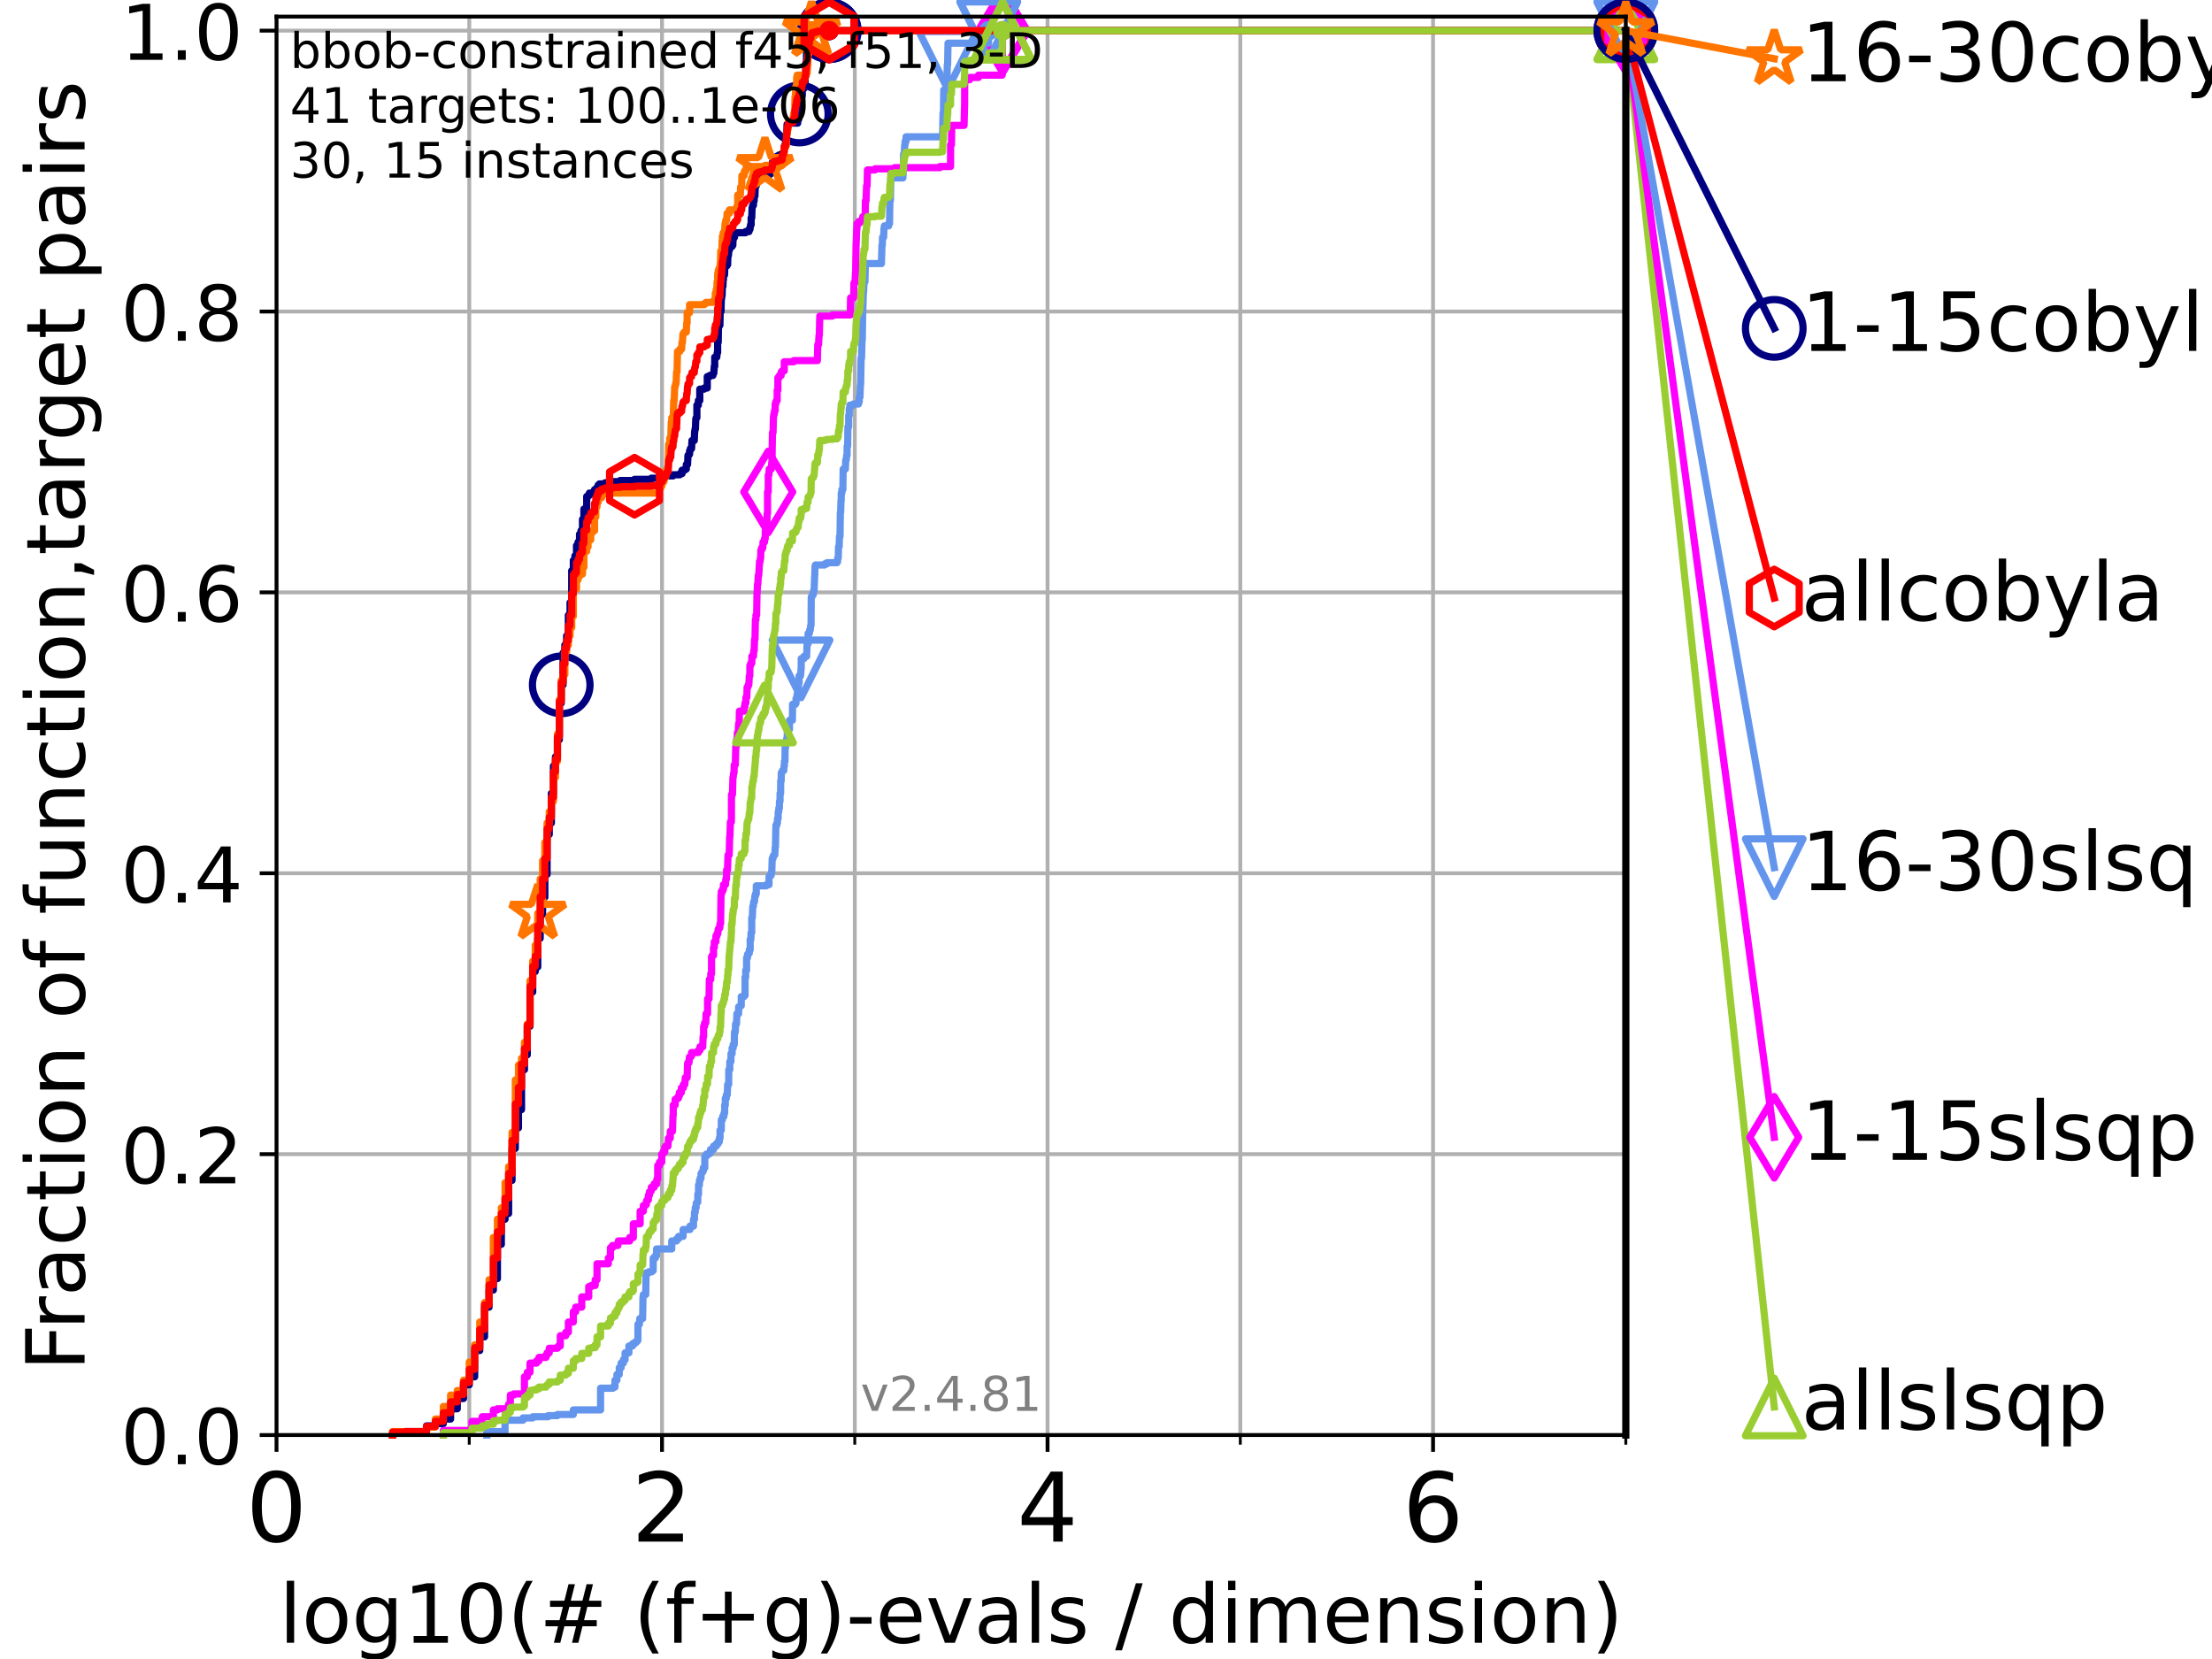 <?xml version="1.0" encoding="utf-8" standalone="no"?>
<!DOCTYPE svg PUBLIC "-//W3C//DTD SVG 1.1//EN"
  "http://www.w3.org/Graphics/SVG/1.1/DTD/svg11.dtd">
<!-- Created with matplotlib (https://matplotlib.org/) -->
<svg height="345.6pt" version="1.1" viewBox="0 0 460.8 345.6" width="460.8pt" xmlns="http://www.w3.org/2000/svg" xmlns:xlink="http://www.w3.org/1999/xlink">
 <defs>
  <style type="text/css">*{stroke-linecap:butt;stroke-linejoin:round;}</style>
 </defs>
 <g id="figure_1">
  <g id="patch_1">
   <path d="M 0 345.6 
L 460.8 345.6 
L 460.8 0 
L 0 0 
z
" style="fill:#ffffff;"/>
  </g>
  <g id="axes_1">
   <g id="patch_2">
    <path d="M 57.6 298.944 
L 338.688 298.944 
L 338.688 3.456 
L 57.6 3.456 
z
" style="fill:#ffffff;"/>
   </g>
   <g id="matplotlib.axis_1">
    <g id="xtick_1">
     <g id="line2d_1">
      <path clip-path="url(#p43c98a03f0)" d="M 57.6 298.944 
L 57.6 3.456 
" style="fill:none;stroke:#b0b0b0;stroke-linecap:square;stroke-width:0.8;"/>
     </g>
     <g id="line2d_2">
      <defs>
       <path d="M 0 0 
L 0 3.5 
" id="md3fa452c34" style="stroke:#000000;stroke-width:0.8;"/>
      </defs>
      <g>
       <use style="stroke:#000000;stroke-width:0.8;" x="57.6" xlink:href="#md3fa452c34" y="298.944"/>
      </g>
     </g>
     <g id="text_1">
      <!-- 0 -->
      <g transform="translate(51.237 321.141)scale(0.2 -0.2)">
       <defs>
        <path d="M 31.781 66.406 
Q 24.172 66.406 20.328 58.906 
Q 16.5 51.422 16.5 36.375 
Q 16.5 21.391 20.328 13.891 
Q 24.172 6.391 31.781 6.391 
Q 39.453 6.391 43.281 13.891 
Q 47.125 21.391 47.125 36.375 
Q 47.125 51.422 43.281 58.906 
Q 39.453 66.406 31.781 66.406 
z
M 31.781 74.219 
Q 44.047 74.219 50.516 64.516 
Q 56.984 54.828 56.984 36.375 
Q 56.984 17.969 50.516 8.266 
Q 44.047 -1.422 31.781 -1.422 
Q 19.531 -1.422 13.062 8.266 
Q 6.594 17.969 6.594 36.375 
Q 6.594 54.828 13.062 64.516 
Q 19.531 74.219 31.781 74.219 
z
" id="DejaVuSans-48"/>
       </defs>
       <use xlink:href="#DejaVuSans-48"/>
      </g>
     </g>
    </g>
    <g id="xtick_2">
     <g id="line2d_3">
      <path clip-path="url(#p43c98a03f0)" d="M 137.911 298.944 
L 137.911 3.456 
" style="fill:none;stroke:#b0b0b0;stroke-linecap:square;stroke-width:0.8;"/>
     </g>
     <g id="line2d_4">
      <g>
       <use style="stroke:#000000;stroke-width:0.8;" x="137.911" xlink:href="#md3fa452c34" y="298.944"/>
      </g>
     </g>
     <g id="text_2">
      <!-- 2 -->
      <g transform="translate(131.548 321.141)scale(0.2 -0.2)">
       <defs>
        <path d="M 19.188 8.297 
L 53.609 8.297 
L 53.609 0 
L 7.328 0 
L 7.328 8.297 
Q 12.938 14.109 22.625 23.891 
Q 32.328 33.688 34.812 36.531 
Q 39.547 41.844 41.422 45.531 
Q 43.312 49.219 43.312 52.781 
Q 43.312 58.594 39.234 62.25 
Q 35.156 65.922 28.609 65.922 
Q 23.969 65.922 18.812 64.312 
Q 13.672 62.703 7.812 59.422 
L 7.812 69.391 
Q 13.766 71.781 18.938 73 
Q 24.125 74.219 28.422 74.219 
Q 39.75 74.219 46.484 68.547 
Q 53.219 62.891 53.219 53.422 
Q 53.219 48.922 51.531 44.891 
Q 49.859 40.875 45.406 35.406 
Q 44.188 33.984 37.641 27.219 
Q 31.109 20.453 19.188 8.297 
z
" id="DejaVuSans-50"/>
       </defs>
       <use xlink:href="#DejaVuSans-50"/>
      </g>
     </g>
    </g>
    <g id="xtick_3">
     <g id="line2d_5">
      <path clip-path="url(#p43c98a03f0)" d="M 218.222 298.944 
L 218.222 3.456 
" style="fill:none;stroke:#b0b0b0;stroke-linecap:square;stroke-width:0.8;"/>
     </g>
     <g id="line2d_6">
      <g>
       <use style="stroke:#000000;stroke-width:0.8;" x="218.222" xlink:href="#md3fa452c34" y="298.944"/>
      </g>
     </g>
     <g id="text_3">
      <!-- 4 -->
      <g transform="translate(211.859 321.141)scale(0.2 -0.2)">
       <defs>
        <path d="M 37.797 64.312 
L 12.891 25.391 
L 37.797 25.391 
z
M 35.203 72.906 
L 47.609 72.906 
L 47.609 25.391 
L 58.016 25.391 
L 58.016 17.188 
L 47.609 17.188 
L 47.609 0 
L 37.797 0 
L 37.797 17.188 
L 4.891 17.188 
L 4.891 26.703 
z
" id="DejaVuSans-52"/>
       </defs>
       <use xlink:href="#DejaVuSans-52"/>
      </g>
     </g>
    </g>
    <g id="xtick_4">
     <g id="line2d_7">
      <path clip-path="url(#p43c98a03f0)" d="M 298.533 298.944 
L 298.533 3.456 
" style="fill:none;stroke:#b0b0b0;stroke-linecap:square;stroke-width:0.8;"/>
     </g>
     <g id="line2d_8">
      <g>
       <use style="stroke:#000000;stroke-width:0.8;" x="298.533" xlink:href="#md3fa452c34" y="298.944"/>
      </g>
     </g>
     <g id="text_4">
      <!-- 6 -->
      <g transform="translate(292.17 321.141)scale(0.2 -0.2)">
       <defs>
        <path d="M 33.016 40.375 
Q 26.375 40.375 22.484 35.828 
Q 18.609 31.297 18.609 23.391 
Q 18.609 15.531 22.484 10.953 
Q 26.375 6.391 33.016 6.391 
Q 39.656 6.391 43.531 10.953 
Q 47.406 15.531 47.406 23.391 
Q 47.406 31.297 43.531 35.828 
Q 39.656 40.375 33.016 40.375 
z
M 52.594 71.297 
L 52.594 62.312 
Q 48.875 64.062 45.094 64.984 
Q 41.312 65.922 37.594 65.922 
Q 27.828 65.922 22.672 59.328 
Q 17.531 52.734 16.797 39.406 
Q 19.672 43.656 24.016 45.922 
Q 28.375 48.188 33.594 48.188 
Q 44.578 48.188 50.953 41.516 
Q 57.328 34.859 57.328 23.391 
Q 57.328 12.156 50.688 5.359 
Q 44.047 -1.422 33.016 -1.422 
Q 20.359 -1.422 13.672 8.266 
Q 6.984 17.969 6.984 36.375 
Q 6.984 53.656 15.188 63.938 
Q 23.391 74.219 37.203 74.219 
Q 40.922 74.219 44.703 73.484 
Q 48.484 72.75 52.594 71.297 
z
" id="DejaVuSans-54"/>
       </defs>
       <use xlink:href="#DejaVuSans-54"/>
      </g>
     </g>
    </g>
    <g id="xtick_5">
     <g id="line2d_9">
      <path clip-path="url(#p43c98a03f0)" d="M 97.755 298.944 
L 97.755 3.456 
" style="fill:none;stroke:#b0b0b0;stroke-linecap:square;stroke-width:0.8;"/>
     </g>
     <g id="line2d_10">
      <defs>
       <path d="M 0 0 
L 0 2 
" id="m46e68e230a" style="stroke:#000000;stroke-width:0.6;"/>
      </defs>
      <g>
       <use style="stroke:#000000;stroke-width:0.6;" x="97.755" xlink:href="#m46e68e230a" y="298.944"/>
      </g>
     </g>
    </g>
    <g id="xtick_6">
     <g id="line2d_11">
      <path clip-path="url(#p43c98a03f0)" d="M 178.066 298.944 
L 178.066 3.456 
" style="fill:none;stroke:#b0b0b0;stroke-linecap:square;stroke-width:0.8;"/>
     </g>
     <g id="line2d_12">
      <g>
       <use style="stroke:#000000;stroke-width:0.6;" x="178.066" xlink:href="#m46e68e230a" y="298.944"/>
      </g>
     </g>
    </g>
    <g id="xtick_7">
     <g id="line2d_13">
      <path clip-path="url(#p43c98a03f0)" d="M 258.377 298.944 
L 258.377 3.456 
" style="fill:none;stroke:#b0b0b0;stroke-linecap:square;stroke-width:0.8;"/>
     </g>
     <g id="line2d_14">
      <g>
       <use style="stroke:#000000;stroke-width:0.6;" x="258.377" xlink:href="#m46e68e230a" y="298.944"/>
      </g>
     </g>
    </g>
    <g id="xtick_8">
     <g id="line2d_15">
      <path clip-path="url(#p43c98a03f0)" d="M 338.688 298.944 
L 338.688 3.456 
" style="fill:none;stroke:#b0b0b0;stroke-linecap:square;stroke-width:0.8;"/>
     </g>
     <g id="line2d_16">
      <g>
       <use style="stroke:#000000;stroke-width:0.6;" x="338.688" xlink:href="#m46e68e230a" y="298.944"/>
      </g>
     </g>
    </g>
    <g id="text_5">
     <!-- log10(# (f+g)-evals / dimension) -->
     <g transform="translate(58.145 342.218)scale(0.17 -0.17)">
      <defs>
       <path d="M 9.422 75.984 
L 18.406 75.984 
L 18.406 0 
L 9.422 0 
z
" id="DejaVuSans-108"/>
       <path d="M 30.609 48.391 
Q 23.391 48.391 19.188 42.75 
Q 14.984 37.109 14.984 27.297 
Q 14.984 17.484 19.156 11.844 
Q 23.344 6.203 30.609 6.203 
Q 37.797 6.203 41.984 11.859 
Q 46.188 17.531 46.188 27.297 
Q 46.188 37.016 41.984 42.703 
Q 37.797 48.391 30.609 48.391 
z
M 30.609 56 
Q 42.328 56 49.016 48.375 
Q 55.719 40.766 55.719 27.297 
Q 55.719 13.875 49.016 6.219 
Q 42.328 -1.422 30.609 -1.422 
Q 18.844 -1.422 12.172 6.219 
Q 5.516 13.875 5.516 27.297 
Q 5.516 40.766 12.172 48.375 
Q 18.844 56 30.609 56 
z
" id="DejaVuSans-111"/>
       <path d="M 45.406 27.984 
Q 45.406 37.75 41.375 43.109 
Q 37.359 48.484 30.078 48.484 
Q 22.859 48.484 18.828 43.109 
Q 14.797 37.75 14.797 27.984 
Q 14.797 18.266 18.828 12.891 
Q 22.859 7.516 30.078 7.516 
Q 37.359 7.516 41.375 12.891 
Q 45.406 18.266 45.406 27.984 
z
M 54.391 6.781 
Q 54.391 -7.172 48.188 -13.984 
Q 42 -20.797 29.203 -20.797 
Q 24.469 -20.797 20.266 -20.094 
Q 16.062 -19.391 12.109 -17.922 
L 12.109 -9.188 
Q 16.062 -11.328 19.922 -12.344 
Q 23.781 -13.375 27.781 -13.375 
Q 36.625 -13.375 41.016 -8.766 
Q 45.406 -4.156 45.406 5.172 
L 45.406 9.625 
Q 42.625 4.781 38.281 2.391 
Q 33.938 0 27.875 0 
Q 17.828 0 11.672 7.656 
Q 5.516 15.328 5.516 27.984 
Q 5.516 40.672 11.672 48.328 
Q 17.828 56 27.875 56 
Q 33.938 56 38.281 53.609 
Q 42.625 51.219 45.406 46.391 
L 45.406 54.688 
L 54.391 54.688 
z
" id="DejaVuSans-103"/>
       <path d="M 12.406 8.297 
L 28.516 8.297 
L 28.516 63.922 
L 10.984 60.406 
L 10.984 69.391 
L 28.422 72.906 
L 38.281 72.906 
L 38.281 8.297 
L 54.391 8.297 
L 54.391 0 
L 12.406 0 
z
" id="DejaVuSans-49"/>
       <path d="M 31 75.875 
Q 24.469 64.656 21.281 53.656 
Q 18.109 42.672 18.109 31.391 
Q 18.109 20.125 21.312 9.062 
Q 24.516 -2 31 -13.188 
L 23.188 -13.188 
Q 15.875 -1.703 12.234 9.375 
Q 8.594 20.453 8.594 31.391 
Q 8.594 42.281 12.203 53.312 
Q 15.828 64.359 23.188 75.875 
z
" id="DejaVuSans-40"/>
       <path d="M 51.125 44 
L 36.922 44 
L 32.812 27.688 
L 47.125 27.688 
z
M 43.797 71.781 
L 38.719 51.516 
L 52.984 51.516 
L 58.109 71.781 
L 65.922 71.781 
L 60.891 51.516 
L 76.125 51.516 
L 76.125 44 
L 58.984 44 
L 54.984 27.688 
L 70.516 27.688 
L 70.516 20.219 
L 53.078 20.219 
L 48 0 
L 40.188 0 
L 45.219 20.219 
L 30.906 20.219 
L 25.875 0 
L 18.016 0 
L 23.094 20.219 
L 7.719 20.219 
L 7.719 27.688 
L 24.906 27.688 
L 29 44 
L 13.281 44 
L 13.281 51.516 
L 30.906 51.516 
L 35.891 71.781 
z
" id="DejaVuSans-35"/>
       <path id="DejaVuSans-32"/>
       <path d="M 37.109 75.984 
L 37.109 68.5 
L 28.516 68.5 
Q 23.688 68.5 21.797 66.547 
Q 19.922 64.594 19.922 59.516 
L 19.922 54.688 
L 34.719 54.688 
L 34.719 47.703 
L 19.922 47.703 
L 19.922 0 
L 10.891 0 
L 10.891 47.703 
L 2.297 47.703 
L 2.297 54.688 
L 10.891 54.688 
L 10.891 58.5 
Q 10.891 67.625 15.141 71.797 
Q 19.391 75.984 28.609 75.984 
z
" id="DejaVuSans-102"/>
       <path d="M 46 62.703 
L 46 35.5 
L 73.188 35.5 
L 73.188 27.203 
L 46 27.203 
L 46 0 
L 37.797 0 
L 37.797 27.203 
L 10.594 27.203 
L 10.594 35.5 
L 37.797 35.5 
L 37.797 62.703 
z
" id="DejaVuSans-43"/>
       <path d="M 8.016 75.875 
L 15.828 75.875 
Q 23.141 64.359 26.781 53.312 
Q 30.422 42.281 30.422 31.391 
Q 30.422 20.453 26.781 9.375 
Q 23.141 -1.703 15.828 -13.188 
L 8.016 -13.188 
Q 14.5 -2 17.703 9.062 
Q 20.906 20.125 20.906 31.391 
Q 20.906 42.672 17.703 53.656 
Q 14.5 64.656 8.016 75.875 
z
" id="DejaVuSans-41"/>
       <path d="M 4.891 31.391 
L 31.203 31.391 
L 31.203 23.391 
L 4.891 23.391 
z
" id="DejaVuSans-45"/>
       <path d="M 56.203 29.594 
L 56.203 25.203 
L 14.891 25.203 
Q 15.484 15.922 20.484 11.062 
Q 25.484 6.203 34.422 6.203 
Q 39.594 6.203 44.453 7.469 
Q 49.312 8.734 54.109 11.281 
L 54.109 2.781 
Q 49.266 0.734 44.188 -0.344 
Q 39.109 -1.422 33.891 -1.422 
Q 20.797 -1.422 13.156 6.188 
Q 5.516 13.812 5.516 26.812 
Q 5.516 40.234 12.766 48.109 
Q 20.016 56 32.328 56 
Q 43.359 56 49.781 48.891 
Q 56.203 41.797 56.203 29.594 
z
M 47.219 32.234 
Q 47.125 39.594 43.094 43.984 
Q 39.062 48.391 32.422 48.391 
Q 24.906 48.391 20.391 44.141 
Q 15.875 39.891 15.188 32.172 
z
" id="DejaVuSans-101"/>
       <path d="M 2.984 54.688 
L 12.5 54.688 
L 29.594 8.797 
L 46.688 54.688 
L 56.203 54.688 
L 35.688 0 
L 23.484 0 
z
" id="DejaVuSans-118"/>
       <path d="M 34.281 27.484 
Q 23.391 27.484 19.188 25 
Q 14.984 22.516 14.984 16.5 
Q 14.984 11.719 18.141 8.906 
Q 21.297 6.109 26.703 6.109 
Q 34.188 6.109 38.703 11.406 
Q 43.219 16.703 43.219 25.484 
L 43.219 27.484 
z
M 52.203 31.203 
L 52.203 0 
L 43.219 0 
L 43.219 8.297 
Q 40.141 3.328 35.547 0.953 
Q 30.953 -1.422 24.312 -1.422 
Q 15.922 -1.422 10.953 3.297 
Q 6 8.016 6 15.922 
Q 6 25.141 12.172 29.828 
Q 18.359 34.516 30.609 34.516 
L 43.219 34.516 
L 43.219 35.406 
Q 43.219 41.609 39.141 45 
Q 35.062 48.391 27.688 48.391 
Q 23 48.391 18.547 47.266 
Q 14.109 46.141 10.016 43.891 
L 10.016 52.203 
Q 14.938 54.109 19.578 55.047 
Q 24.219 56 28.609 56 
Q 40.484 56 46.344 49.844 
Q 52.203 43.703 52.203 31.203 
z
" id="DejaVuSans-97"/>
       <path d="M 44.281 53.078 
L 44.281 44.578 
Q 40.484 46.531 36.375 47.5 
Q 32.281 48.484 27.875 48.484 
Q 21.188 48.484 17.844 46.438 
Q 14.5 44.391 14.5 40.281 
Q 14.5 37.156 16.891 35.375 
Q 19.281 33.594 26.516 31.984 
L 29.594 31.297 
Q 39.156 29.25 43.188 25.516 
Q 47.219 21.781 47.219 15.094 
Q 47.219 7.469 41.188 3.016 
Q 35.156 -1.422 24.609 -1.422 
Q 20.219 -1.422 15.453 -0.562 
Q 10.688 0.297 5.422 2 
L 5.422 11.281 
Q 10.406 8.688 15.234 7.391 
Q 20.062 6.109 24.812 6.109 
Q 31.156 6.109 34.562 8.281 
Q 37.984 10.453 37.984 14.406 
Q 37.984 18.062 35.516 20.016 
Q 33.062 21.969 24.703 23.781 
L 21.578 24.516 
Q 13.234 26.266 9.516 29.906 
Q 5.812 33.547 5.812 39.891 
Q 5.812 47.609 11.281 51.797 
Q 16.75 56 26.812 56 
Q 31.781 56 36.172 55.266 
Q 40.578 54.547 44.281 53.078 
z
" id="DejaVuSans-115"/>
       <path d="M 25.391 72.906 
L 33.688 72.906 
L 8.297 -9.281 
L 0 -9.281 
z
" id="DejaVuSans-47"/>
       <path d="M 45.406 46.391 
L 45.406 75.984 
L 54.391 75.984 
L 54.391 0 
L 45.406 0 
L 45.406 8.203 
Q 42.578 3.328 38.25 0.953 
Q 33.938 -1.422 27.875 -1.422 
Q 17.969 -1.422 11.734 6.484 
Q 5.516 14.406 5.516 27.297 
Q 5.516 40.188 11.734 48.094 
Q 17.969 56 27.875 56 
Q 33.938 56 38.25 53.625 
Q 42.578 51.266 45.406 46.391 
z
M 14.797 27.297 
Q 14.797 17.391 18.875 11.75 
Q 22.953 6.109 30.078 6.109 
Q 37.203 6.109 41.297 11.75 
Q 45.406 17.391 45.406 27.297 
Q 45.406 37.203 41.297 42.844 
Q 37.203 48.484 30.078 48.484 
Q 22.953 48.484 18.875 42.844 
Q 14.797 37.203 14.797 27.297 
z
" id="DejaVuSans-100"/>
       <path d="M 9.422 54.688 
L 18.406 54.688 
L 18.406 0 
L 9.422 0 
z
M 9.422 75.984 
L 18.406 75.984 
L 18.406 64.594 
L 9.422 64.594 
z
" id="DejaVuSans-105"/>
       <path d="M 52 44.188 
Q 55.375 50.25 60.062 53.125 
Q 64.75 56 71.094 56 
Q 79.641 56 84.281 50.016 
Q 88.922 44.047 88.922 33.016 
L 88.922 0 
L 79.891 0 
L 79.891 32.719 
Q 79.891 40.578 77.094 44.375 
Q 74.312 48.188 68.609 48.188 
Q 61.625 48.188 57.562 43.547 
Q 53.516 38.922 53.516 30.906 
L 53.516 0 
L 44.484 0 
L 44.484 32.719 
Q 44.484 40.625 41.703 44.406 
Q 38.922 48.188 33.109 48.188 
Q 26.219 48.188 22.156 43.531 
Q 18.109 38.875 18.109 30.906 
L 18.109 0 
L 9.078 0 
L 9.078 54.688 
L 18.109 54.688 
L 18.109 46.188 
Q 21.188 51.219 25.484 53.609 
Q 29.781 56 35.688 56 
Q 41.656 56 45.828 52.969 
Q 50 49.953 52 44.188 
z
" id="DejaVuSans-109"/>
       <path d="M 54.891 33.016 
L 54.891 0 
L 45.906 0 
L 45.906 32.719 
Q 45.906 40.484 42.875 44.328 
Q 39.844 48.188 33.797 48.188 
Q 26.516 48.188 22.312 43.547 
Q 18.109 38.922 18.109 30.906 
L 18.109 0 
L 9.078 0 
L 9.078 54.688 
L 18.109 54.688 
L 18.109 46.188 
Q 21.344 51.125 25.703 53.562 
Q 30.078 56 35.797 56 
Q 45.219 56 50.047 50.172 
Q 54.891 44.344 54.891 33.016 
z
" id="DejaVuSans-110"/>
      </defs>
      <use xlink:href="#DejaVuSans-108"/>
      <use x="27.783" xlink:href="#DejaVuSans-111"/>
      <use x="88.965" xlink:href="#DejaVuSans-103"/>
      <use x="152.441" xlink:href="#DejaVuSans-49"/>
      <use x="216.064" xlink:href="#DejaVuSans-48"/>
      <use x="279.688" xlink:href="#DejaVuSans-40"/>
      <use x="318.701" xlink:href="#DejaVuSans-35"/>
      <use x="402.49" xlink:href="#DejaVuSans-32"/>
      <use x="434.277" xlink:href="#DejaVuSans-40"/>
      <use x="473.291" xlink:href="#DejaVuSans-102"/>
      <use x="508.496" xlink:href="#DejaVuSans-43"/>
      <use x="592.285" xlink:href="#DejaVuSans-103"/>
      <use x="655.762" xlink:href="#DejaVuSans-41"/>
      <use x="694.775" xlink:href="#DejaVuSans-45"/>
      <use x="730.859" xlink:href="#DejaVuSans-101"/>
      <use x="792.383" xlink:href="#DejaVuSans-118"/>
      <use x="851.562" xlink:href="#DejaVuSans-97"/>
      <use x="912.842" xlink:href="#DejaVuSans-108"/>
      <use x="940.625" xlink:href="#DejaVuSans-115"/>
      <use x="992.725" xlink:href="#DejaVuSans-32"/>
      <use x="1024.512" xlink:href="#DejaVuSans-47"/>
      <use x="1058.203" xlink:href="#DejaVuSans-32"/>
      <use x="1089.99" xlink:href="#DejaVuSans-100"/>
      <use x="1153.467" xlink:href="#DejaVuSans-105"/>
      <use x="1181.25" xlink:href="#DejaVuSans-109"/>
      <use x="1278.662" xlink:href="#DejaVuSans-101"/>
      <use x="1340.186" xlink:href="#DejaVuSans-110"/>
      <use x="1403.564" xlink:href="#DejaVuSans-115"/>
      <use x="1455.664" xlink:href="#DejaVuSans-105"/>
      <use x="1483.447" xlink:href="#DejaVuSans-111"/>
      <use x="1544.629" xlink:href="#DejaVuSans-110"/>
      <use x="1608.008" xlink:href="#DejaVuSans-41"/>
     </g>
    </g>
   </g>
   <g id="matplotlib.axis_2">
    <g id="ytick_1">
     <g id="line2d_17">
      <path clip-path="url(#p43c98a03f0)" d="M 57.6 298.944 
L 338.688 298.944 
" style="fill:none;stroke:#b0b0b0;stroke-linecap:square;stroke-width:0.8;"/>
     </g>
     <g id="line2d_18">
      <defs>
       <path d="M 0 0 
L -3.5 0 
" id="m4f759e275e" style="stroke:#000000;stroke-width:0.8;"/>
      </defs>
      <g>
       <use style="stroke:#000000;stroke-width:0.8;" x="57.6" xlink:href="#m4f759e275e" y="298.944"/>
      </g>
     </g>
     <g id="text_6">
      <!-- 0.0 -->
      <g transform="translate(25.155 305.023)scale(0.16 -0.16)">
       <defs>
        <path d="M 10.688 12.406 
L 21 12.406 
L 21 0 
L 10.688 0 
z
" id="DejaVuSans-46"/>
       </defs>
       <use xlink:href="#DejaVuSans-48"/>
       <use x="63.623" xlink:href="#DejaVuSans-46"/>
       <use x="95.41" xlink:href="#DejaVuSans-48"/>
      </g>
     </g>
    </g>
    <g id="ytick_2">
     <g id="line2d_19">
      <path clip-path="url(#p43c98a03f0)" d="M 57.6 240.432 
L 338.688 240.432 
" style="fill:none;stroke:#b0b0b0;stroke-linecap:square;stroke-width:0.8;"/>
     </g>
     <g id="line2d_20">
      <g>
       <use style="stroke:#000000;stroke-width:0.8;" x="57.6" xlink:href="#m4f759e275e" y="240.432"/>
      </g>
     </g>
     <g id="text_7">
      <!-- 0.2 -->
      <g transform="translate(25.155 246.51)scale(0.16 -0.16)">
       <use xlink:href="#DejaVuSans-48"/>
       <use x="63.623" xlink:href="#DejaVuSans-46"/>
       <use x="95.41" xlink:href="#DejaVuSans-50"/>
      </g>
     </g>
    </g>
    <g id="ytick_3">
     <g id="line2d_21">
      <path clip-path="url(#p43c98a03f0)" d="M 57.6 181.919 
L 338.688 181.919 
" style="fill:none;stroke:#b0b0b0;stroke-linecap:square;stroke-width:0.8;"/>
     </g>
     <g id="line2d_22">
      <g>
       <use style="stroke:#000000;stroke-width:0.8;" x="57.6" xlink:href="#m4f759e275e" y="181.919"/>
      </g>
     </g>
     <g id="text_8">
      <!-- 0.4 -->
      <g transform="translate(25.155 187.998)scale(0.16 -0.16)">
       <use xlink:href="#DejaVuSans-48"/>
       <use x="63.623" xlink:href="#DejaVuSans-46"/>
       <use x="95.41" xlink:href="#DejaVuSans-52"/>
      </g>
     </g>
    </g>
    <g id="ytick_4">
     <g id="line2d_23">
      <path clip-path="url(#p43c98a03f0)" d="M 57.6 123.407 
L 338.688 123.407 
" style="fill:none;stroke:#b0b0b0;stroke-linecap:square;stroke-width:0.8;"/>
     </g>
     <g id="line2d_24">
      <g>
       <use style="stroke:#000000;stroke-width:0.8;" x="57.6" xlink:href="#m4f759e275e" y="123.407"/>
      </g>
     </g>
     <g id="text_9">
      <!-- 0.6 -->
      <g transform="translate(25.155 129.485)scale(0.16 -0.16)">
       <use xlink:href="#DejaVuSans-48"/>
       <use x="63.623" xlink:href="#DejaVuSans-46"/>
       <use x="95.41" xlink:href="#DejaVuSans-54"/>
      </g>
     </g>
    </g>
    <g id="ytick_5">
     <g id="line2d_25">
      <path clip-path="url(#p43c98a03f0)" d="M 57.6 64.894 
L 338.688 64.894 
" style="fill:none;stroke:#b0b0b0;stroke-linecap:square;stroke-width:0.8;"/>
     </g>
     <g id="line2d_26">
      <g>
       <use style="stroke:#000000;stroke-width:0.8;" x="57.6" xlink:href="#m4f759e275e" y="64.894"/>
      </g>
     </g>
     <g id="text_10">
      <!-- 0.8 -->
      <g transform="translate(25.155 70.973)scale(0.16 -0.16)">
       <defs>
        <path d="M 31.781 34.625 
Q 24.75 34.625 20.719 30.859 
Q 16.703 27.094 16.703 20.516 
Q 16.703 13.922 20.719 10.156 
Q 24.75 6.391 31.781 6.391 
Q 38.812 6.391 42.859 10.172 
Q 46.922 13.969 46.922 20.516 
Q 46.922 27.094 42.891 30.859 
Q 38.875 34.625 31.781 34.625 
z
M 21.922 38.812 
Q 15.578 40.375 12.031 44.719 
Q 8.5 49.078 8.5 55.328 
Q 8.5 64.062 14.719 69.141 
Q 20.953 74.219 31.781 74.219 
Q 42.672 74.219 48.875 69.141 
Q 55.078 64.062 55.078 55.328 
Q 55.078 49.078 51.531 44.719 
Q 48 40.375 41.703 38.812 
Q 48.828 37.156 52.797 32.312 
Q 56.781 27.484 56.781 20.516 
Q 56.781 9.906 50.312 4.234 
Q 43.844 -1.422 31.781 -1.422 
Q 19.734 -1.422 13.25 4.234 
Q 6.781 9.906 6.781 20.516 
Q 6.781 27.484 10.781 32.312 
Q 14.797 37.156 21.922 38.812 
z
M 18.312 54.391 
Q 18.312 48.734 21.844 45.562 
Q 25.391 42.391 31.781 42.391 
Q 38.141 42.391 41.719 45.562 
Q 45.312 48.734 45.312 54.391 
Q 45.312 60.062 41.719 63.234 
Q 38.141 66.406 31.781 66.406 
Q 25.391 66.406 21.844 63.234 
Q 18.312 60.062 18.312 54.391 
z
" id="DejaVuSans-56"/>
       </defs>
       <use xlink:href="#DejaVuSans-48"/>
       <use x="63.623" xlink:href="#DejaVuSans-46"/>
       <use x="95.41" xlink:href="#DejaVuSans-56"/>
      </g>
     </g>
    </g>
    <g id="ytick_6">
     <g id="line2d_27">
      <path clip-path="url(#p43c98a03f0)" d="M 57.6 6.382 
L 338.688 6.382 
" style="fill:none;stroke:#b0b0b0;stroke-linecap:square;stroke-width:0.8;"/>
     </g>
     <g id="line2d_28">
      <g>
       <use style="stroke:#000000;stroke-width:0.8;" x="57.6" xlink:href="#m4f759e275e" y="6.382"/>
      </g>
     </g>
     <g id="text_11">
      <!-- 1.0 -->
      <g transform="translate(25.155 12.46)scale(0.16 -0.16)">
       <use xlink:href="#DejaVuSans-49"/>
       <use x="63.623" xlink:href="#DejaVuSans-46"/>
       <use x="95.41" xlink:href="#DejaVuSans-48"/>
      </g>
     </g>
    </g>
    <g id="text_12">
     <!-- Fraction of function,target pairs -->
     <g transform="translate(17.62 285.585)rotate(-90)scale(0.17 -0.17)">
      <defs>
       <path d="M 9.812 72.906 
L 51.703 72.906 
L 51.703 64.594 
L 19.672 64.594 
L 19.672 43.109 
L 48.578 43.109 
L 48.578 34.812 
L 19.672 34.812 
L 19.672 0 
L 9.812 0 
z
" id="DejaVuSans-70"/>
       <path d="M 41.109 46.297 
Q 39.594 47.172 37.812 47.578 
Q 36.031 48 33.891 48 
Q 26.266 48 22.188 43.047 
Q 18.109 38.094 18.109 28.812 
L 18.109 0 
L 9.078 0 
L 9.078 54.688 
L 18.109 54.688 
L 18.109 46.188 
Q 20.953 51.172 25.484 53.578 
Q 30.031 56 36.531 56 
Q 37.453 56 38.578 55.875 
Q 39.703 55.766 41.062 55.516 
z
" id="DejaVuSans-114"/>
       <path d="M 48.781 52.594 
L 48.781 44.188 
Q 44.969 46.297 41.141 47.344 
Q 37.312 48.391 33.406 48.391 
Q 24.656 48.391 19.812 42.844 
Q 14.984 37.312 14.984 27.297 
Q 14.984 17.281 19.812 11.734 
Q 24.656 6.203 33.406 6.203 
Q 37.312 6.203 41.141 7.25 
Q 44.969 8.297 48.781 10.406 
L 48.781 2.094 
Q 45.016 0.344 40.984 -0.531 
Q 36.969 -1.422 32.422 -1.422 
Q 20.062 -1.422 12.781 6.344 
Q 5.516 14.109 5.516 27.297 
Q 5.516 40.672 12.859 48.328 
Q 20.219 56 33.016 56 
Q 37.156 56 41.109 55.141 
Q 45.062 54.297 48.781 52.594 
z
" id="DejaVuSans-99"/>
       <path d="M 18.312 70.219 
L 18.312 54.688 
L 36.812 54.688 
L 36.812 47.703 
L 18.312 47.703 
L 18.312 18.016 
Q 18.312 11.328 20.141 9.422 
Q 21.969 7.516 27.594 7.516 
L 36.812 7.516 
L 36.812 0 
L 27.594 0 
Q 17.188 0 13.234 3.875 
Q 9.281 7.766 9.281 18.016 
L 9.281 47.703 
L 2.688 47.703 
L 2.688 54.688 
L 9.281 54.688 
L 9.281 70.219 
z
" id="DejaVuSans-116"/>
       <path d="M 8.5 21.578 
L 8.5 54.688 
L 17.484 54.688 
L 17.484 21.922 
Q 17.484 14.156 20.5 10.266 
Q 23.531 6.391 29.594 6.391 
Q 36.859 6.391 41.078 11.031 
Q 45.312 15.672 45.312 23.688 
L 45.312 54.688 
L 54.297 54.688 
L 54.297 0 
L 45.312 0 
L 45.312 8.406 
Q 42.047 3.422 37.719 1 
Q 33.406 -1.422 27.688 -1.422 
Q 18.266 -1.422 13.375 4.438 
Q 8.5 10.297 8.5 21.578 
z
M 31.109 56 
z
" id="DejaVuSans-117"/>
       <path d="M 11.719 12.406 
L 22.016 12.406 
L 22.016 4 
L 14.016 -11.625 
L 7.719 -11.625 
L 11.719 4 
z
" id="DejaVuSans-44"/>
       <path d="M 18.109 8.203 
L 18.109 -20.797 
L 9.078 -20.797 
L 9.078 54.688 
L 18.109 54.688 
L 18.109 46.391 
Q 20.953 51.266 25.266 53.625 
Q 29.594 56 35.594 56 
Q 45.562 56 51.781 48.094 
Q 58.016 40.188 58.016 27.297 
Q 58.016 14.406 51.781 6.484 
Q 45.562 -1.422 35.594 -1.422 
Q 29.594 -1.422 25.266 0.953 
Q 20.953 3.328 18.109 8.203 
z
M 48.688 27.297 
Q 48.688 37.203 44.609 42.844 
Q 40.531 48.484 33.406 48.484 
Q 26.266 48.484 22.188 42.844 
Q 18.109 37.203 18.109 27.297 
Q 18.109 17.391 22.188 11.75 
Q 26.266 6.109 33.406 6.109 
Q 40.531 6.109 44.609 11.75 
Q 48.688 17.391 48.688 27.297 
z
" id="DejaVuSans-112"/>
      </defs>
      <use xlink:href="#DejaVuSans-70"/>
      <use x="50.27" xlink:href="#DejaVuSans-114"/>
      <use x="91.383" xlink:href="#DejaVuSans-97"/>
      <use x="152.662" xlink:href="#DejaVuSans-99"/>
      <use x="207.643" xlink:href="#DejaVuSans-116"/>
      <use x="246.852" xlink:href="#DejaVuSans-105"/>
      <use x="274.635" xlink:href="#DejaVuSans-111"/>
      <use x="335.816" xlink:href="#DejaVuSans-110"/>
      <use x="399.195" xlink:href="#DejaVuSans-32"/>
      <use x="430.982" xlink:href="#DejaVuSans-111"/>
      <use x="492.164" xlink:href="#DejaVuSans-102"/>
      <use x="527.369" xlink:href="#DejaVuSans-32"/>
      <use x="559.156" xlink:href="#DejaVuSans-102"/>
      <use x="594.361" xlink:href="#DejaVuSans-117"/>
      <use x="657.74" xlink:href="#DejaVuSans-110"/>
      <use x="721.119" xlink:href="#DejaVuSans-99"/>
      <use x="776.1" xlink:href="#DejaVuSans-116"/>
      <use x="815.309" xlink:href="#DejaVuSans-105"/>
      <use x="843.092" xlink:href="#DejaVuSans-111"/>
      <use x="904.273" xlink:href="#DejaVuSans-110"/>
      <use x="967.652" xlink:href="#DejaVuSans-44"/>
      <use x="999.439" xlink:href="#DejaVuSans-116"/>
      <use x="1038.648" xlink:href="#DejaVuSans-97"/>
      <use x="1099.928" xlink:href="#DejaVuSans-114"/>
      <use x="1139.291" xlink:href="#DejaVuSans-103"/>
      <use x="1202.768" xlink:href="#DejaVuSans-101"/>
      <use x="1264.291" xlink:href="#DejaVuSans-116"/>
      <use x="1303.5" xlink:href="#DejaVuSans-32"/>
      <use x="1335.287" xlink:href="#DejaVuSans-112"/>
      <use x="1398.764" xlink:href="#DejaVuSans-97"/>
      <use x="1460.043" xlink:href="#DejaVuSans-105"/>
      <use x="1487.826" xlink:href="#DejaVuSans-114"/>
      <use x="1528.939" xlink:href="#DejaVuSans-115"/>
     </g>
    </g>
   </g>
   <g id="line2d_29">
    <defs>
     <path d="M 0 1.5 
C 0.398 1.5 0.779 1.342 1.061 1.061 
C 1.342 0.779 1.5 0.398 1.5 0 
C 1.5 -0.398 1.342 -0.779 1.061 -1.061 
C 0.779 -1.342 0.398 -1.5 0 -1.5 
C -0.398 -1.5 -0.779 -1.342 -1.061 -1.061 
C -1.342 -0.779 -1.5 -0.398 -1.5 0 
C -1.5 0.398 -1.342 0.779 -1.061 1.061 
C -0.779 1.342 -0.398 1.5 0 1.5 
z
" id="m13a4bdb257" style="stroke:#000080;"/>
    </defs>
    <g>
     <use style="fill:#000080;stroke:#000080;" x="172.729" xlink:href="#m13a4bdb257" y="6.382"/>
     <use style="fill:#000080;stroke:#000080;" x="172.729" xlink:href="#m13a4bdb257" y="6.382"/>
    </g>
   </g>
   <g id="line2d_30">
    <path d="M 81.776 298.944 
L 81.776 298.468 
L 84.464 298.468 
L 84.464 298.23 
L 88.847 298.23 
L 88.847 297.041 
L 90.684 297.041 
L 90.684 296.565 
L 92.347 296.565 
L 92.347 295.614 
L 93.864 295.614 
L 93.864 293.473 
L 95.26 293.473 
L 95.26 291.333 
L 96.552 291.333 
L 96.552 288.478 
L 97.755 288.478 
L 97.755 286.813 
L 98.881 286.813 
L 98.881 281.343 
L 99.938 281.343 
L 99.938 278.488 
L 100.935 278.488 
L 100.935 272.304 
L 101.878 272.304 
L 101.878 268.736 
L 102.772 268.736 
L 102.772 266.358 
L 103.623 266.358 
L 103.623 259.222 
L 104.435 259.222 
L 104.435 253.989 
L 105.21 253.989 
L 105.21 252.8 
L 105.952 252.8 
L 105.952 245.902 
L 106.664 245.902 
L 106.664 239.242 
L 107.348 239.242 
L 107.348 234.961 
L 108.006 234.961 
L 108.006 231.155 
L 108.64 231.155 
L 108.64 222.83 
L 109.252 222.83 
L 109.252 219.738 
L 109.843 219.738 
L 109.843 213.792 
L 110.415 213.792 
L 110.415 206.656 
L 110.969 206.656 
L 110.969 202.375 
L 111.506 202.375 
L 111.506 201.423 
L 112.026 201.423 
L 112.026 195.477 
L 112.532 195.477 
L 112.532 190.482 
L 113.023 190.482 
L 113.023 186.914 
L 113.501 186.914 
L 113.501 182.157 
L 113.966 182.157 
L 113.966 173.832 
L 114.419 173.832 
L 114.419 171.453 
L 114.86 171.453 
L 114.86 165.269 
L 115.291 165.269 
L 115.291 159.561 
L 115.711 159.561 
L 115.711 157.658 
L 116.122 157.658 
L 116.122 154.09 
L 116.523 154.09 
L 116.523 146.479 
L 116.914 146.479 
L 116.914 142.673 
L 117.298 142.673 
L 117.298 136.013 
L 117.673 136.013 
L 117.673 134.348 
L 118.04 134.348 
L 118.04 132.445 
L 118.4 132.445 
L 118.4 128.164 
L 118.752 128.164 
L 118.752 125.547 
L 119.097 125.547 
L 119.097 118.887 
L 119.436 118.887 
L 119.436 116.747 
L 119.768 116.747 
L 119.768 115.795 
L 120.094 115.795 
L 120.094 113.654 
L 120.414 113.654 
L 120.414 112.941 
L 120.728 112.941 
L 120.728 111.276 
L 121.037 111.276 
L 121.037 110.562 
L 121.34 110.562 
L 121.34 108.184 
L 121.638 108.184 
L 121.638 106.043 
L 122.22 106.043 
L 122.22 103.427 
L 122.503 103.427 
L 122.503 103.189 
L 122.782 103.189 
L 122.782 102.713 
L 123.856 102.713 
L 123.856 102 
L 124.369 102 
L 124.369 101.524 
L 124.62 101.524 
L 124.62 101.048 
L 124.867 101.048 
L 124.867 100.81 
L 126.054 100.81 
L 126.054 100.572 
L 127.799 100.572 
L 127.799 100.335 
L 129.195 100.335 
L 129.195 100.097 
L 132.182 100.097 
L 132.182 99.859 
L 135.682 99.859 
L 135.682 99.621 
L 138.084 99.621 
L 138.142 99.145 
L 140.196 99.145 
L 140.196 98.907 
L 141.615 98.907 
L 141.615 98.67 
L 142.079 98.67 
L 142.079 97.956 
L 142.62 97.956 
L 142.62 97.718 
L 142.971 97.718 
L 142.971 96.767 
L 143.23 96.767 
L 143.316 94.864 
L 143.486 94.864 
L 143.486 94.626 
L 143.654 94.626 
L 143.654 93.912 
L 143.779 93.912 
L 143.82 93.437 
L 144.067 93.437 
L 144.148 91.772 
L 144.63 91.772 
L 144.708 89.869 
L 144.748 89.869 
L 144.787 89.393 
L 144.865 89.393 
L 144.943 87.253 
L 145.021 87.253 
L 145.021 87.015 
L 145.175 87.015 
L 145.175 84.398 
L 145.479 84.398 
L 145.479 83.447 
L 145.777 83.447 
L 145.777 81.068 
L 146.679 81.068 
L 146.679 80.83 
L 147.335 80.83 
L 147.335 78.452 
L 147.835 78.452 
L 147.835 78.214 
L 148.513 78.214 
L 148.576 77.738 
L 148.702 77.738 
L 148.796 76.311 
L 148.889 76.311 
L 148.889 74.408 
L 149.317 74.408 
L 149.408 73.457 
L 149.498 73.457 
L 149.498 71.316 
L 149.617 71.316 
L 149.676 67.986 
L 149.824 67.986 
L 149.824 67.748 
L 149.97 67.748 
L 150.028 64.894 
L 150.201 64.894 
L 150.258 62.278 
L 150.316 62.278 
L 150.373 61.564 
L 150.429 61.564 
L 150.486 59.661 
L 150.599 59.661 
L 150.655 58.234 
L 150.711 58.234 
L 150.711 57.283 
L 150.933 57.283 
L 150.988 55.618 
L 151.124 55.618 
L 151.124 55.38 
L 151.422 55.38 
L 151.422 55.142 
L 151.582 55.142 
L 151.635 53.239 
L 151.74 53.239 
L 151.845 52.05 
L 151.975 52.05 
L 152.001 51.336 
L 152.512 51.336 
L 152.512 51.098 
L 152.662 51.098 
L 152.712 49.671 
L 152.861 49.671 
L 152.861 49.433 
L 153.008 49.433 
L 153.057 48.72 
L 153.227 48.72 
L 153.227 48.482 
L 155.318 48.482 
L 155.318 48.244 
L 156.032 48.244 
L 156.032 47.768 
L 156.236 47.768 
L 156.318 47.055 
L 156.358 47.055 
L 156.358 46.817 
L 156.479 46.817 
L 156.479 45.39 
L 156.599 45.39 
L 156.678 43.249 
L 156.718 43.249 
L 156.796 42.774 
L 156.953 42.774 
L 156.992 41.822 
L 157.109 41.822 
L 157.109 40.871 
L 157.263 40.871 
L 157.339 38.73 
L 157.529 38.73 
L 157.604 37.541 
L 157.791 37.541 
L 157.791 37.303 
L 158.013 37.303 
L 158.013 37.065 
L 158.448 37.065 
L 158.448 36.827 
L 158.942 36.827 
L 158.942 36.589 
L 159.389 36.589 
L 159.389 36.351 
L 160.378 36.351 
L 160.378 36.114 
L 160.727 36.114 
L 160.821 35.162 
L 160.884 35.162 
L 160.915 33.735 
L 161.07 33.735 
L 161.131 33.021 
L 161.284 33.021 
L 161.284 32.784 
L 161.853 32.784 
L 161.853 32.546 
L 162.232 32.546 
L 162.232 32.308 
L 162.799 32.308 
L 162.799 32.07 
L 163.076 32.07 
L 163.076 31.832 
L 163.294 31.832 
L 163.402 30.405 
L 163.59 30.405 
L 163.59 29.929 
L 163.723 29.929 
L 163.802 28.026 
L 163.907 28.026 
L 163.959 25.886 
L 164.448 25.886 
L 164.448 25.648 
L 166.175 25.648 
L 166.175 24.934 
L 166.358 24.934 
L 166.449 23.745 
L 166.516 23.745 
L 166.539 22.08 
L 166.696 22.08 
L 166.696 21.367 
L 166.983 21.367 
L 167.082 19.939 
L 167.136 19.939 
L 167.136 18.512 
L 167.417 18.512 
L 167.417 18.274 
L 167.566 18.274 
L 167.588 17.323 
L 167.714 17.323 
L 167.735 15.896 
L 167.84 15.896 
L 167.882 13.042 
L 168.006 13.042 
L 168.006 10.663 
L 168.192 10.663 
L 168.274 9.949 
L 168.395 9.949 
L 168.496 7.809 
L 168.577 7.809 
L 168.577 7.571 
L 168.894 7.571 
L 168.894 7.333 
L 169.418 7.333 
L 169.418 7.095 
L 169.907 7.095 
L 169.907 6.857 
L 170.311 6.857 
L 170.311 6.619 
L 172.729 6.619 
L 172.729 6.382 
L 338.688 6.382 
L 338.688 6.382 
" style="fill:none;stroke:#000080;stroke-linecap:square;stroke-width:1.5;"/>
   </g>
   <g id="line2d_31">
    <defs>
     <path d="M 0 6 
C 1.591 6 3.117 5.368 4.243 4.243 
C 5.368 3.117 6 1.591 6 0 
C 6 -1.591 5.368 -3.117 4.243 -4.243 
C 3.117 -5.368 1.591 -6 0 -6 
C -1.591 -6 -3.117 -5.368 -4.243 -4.243 
C -5.368 -3.117 -6 -1.591 -6 0 
C -6 1.591 -5.368 3.117 -4.243 4.243 
C -3.117 5.368 -1.591 6 0 6 
z
" id="m8a06b2ccbd" style="stroke:#000080;stroke-width:1.5;"/>
    </defs>
    <g>
     <use style="fill-opacity:0;stroke:#000080;stroke-width:1.5;" x="116.914" xlink:href="#m8a06b2ccbd" y="142.673"/>
     <use style="fill-opacity:0;stroke:#000080;stroke-width:1.5;" x="166.516" xlink:href="#m8a06b2ccbd" y="23.745"/>
     <use style="fill-opacity:0;stroke:#000080;stroke-width:1.5;" x="172.729" xlink:href="#m8a06b2ccbd" y="6.382"/>
     <use style="fill-opacity:0;stroke:#000080;stroke-width:1.5;" x="172.729" xlink:href="#m8a06b2ccbd" y="6.382"/>
     <use style="fill-opacity:0;stroke:#000080;stroke-width:1.5;" x="338.688" xlink:href="#m8a06b2ccbd" y="6.382"/>
    </g>
   </g>
   <g id="line2d_32">
    <path style="fill:none;stroke:#000080;stroke-linecap:square;stroke-width:1.5;"/>
    <g/>
   </g>
   <g id="line2d_33">
    <defs>
     <path d="M 0 1.5 
C 0.398 1.5 0.779 1.342 1.061 1.061 
C 1.342 0.779 1.5 0.398 1.5 0 
C 1.5 -0.398 1.342 -0.779 1.061 -1.061 
C 0.779 -1.342 0.398 -1.5 0 -1.5 
C -0.398 -1.5 -0.779 -1.342 -1.061 -1.061 
C -1.342 -0.779 -1.5 -0.398 -1.5 0 
C -1.5 0.398 -1.342 0.779 -1.061 1.061 
C -0.779 1.342 -0.398 1.5 0 1.5 
z
" id="me3fc835c51" style="stroke:#ff00ff;"/>
    </defs>
    <g>
     <use style="fill:#ff00ff;stroke:#ff00ff;" x="208.883" xlink:href="#me3fc835c51" y="6.382"/>
     <use style="fill:#ff00ff;stroke:#ff00ff;" x="208.883" xlink:href="#me3fc835c51" y="6.382"/>
    </g>
   </g>
   <g id="line2d_34">
    <path d="M 92.347 298.944 
L 92.347 297.993 
L 98.327 297.993 
L 98.327 296.09 
L 100.444 296.09 
L 100.444 295.138 
L 102.772 295.138 
L 102.772 293.711 
L 103.623 293.711 
L 103.623 293.473 
L 105.585 293.473 
L 105.585 293.235 
L 105.952 293.235 
L 105.952 292.522 
L 106.312 292.522 
L 106.312 290.619 
L 107.009 290.619 
L 107.009 290.381 
L 109.252 290.381 
L 109.252 286.813 
L 109.843 286.813 
L 109.843 285.862 
L 110.415 285.862 
L 110.415 283.959 
L 111.768 283.959 
L 111.768 283.483 
L 112.281 283.483 
L 112.281 282.77 
L 113.735 282.77 
L 113.735 282.294 
L 113.966 282.294 
L 113.966 281.818 
L 114.419 281.818 
L 114.419 280.867 
L 116.122 280.867 
L 116.122 280.629 
L 116.323 280.629 
L 116.323 280.391 
L 116.72 280.391 
L 116.72 278.251 
L 117.857 278.251 
L 117.857 277.537 
L 118.4 277.537 
L 118.4 275.396 
L 119.436 275.396 
L 119.436 273.256 
L 119.932 273.256 
L 119.932 272.304 
L 121.189 272.304 
L 121.189 270.163 
L 122.643 270.163 
L 122.643 268.023 
L 123.193 268.023 
L 123.193 267.785 
L 123.985 267.785 
L 123.985 266.596 
L 124.369 266.596 
L 124.369 263.266 
L 126.729 263.266 
L 126.729 262.076 
L 127.165 262.076 
L 127.165 259.936 
L 127.59 259.936 
L 127.59 259.46 
L 128.709 259.46 
L 128.808 258.509 
L 131.185 258.509 
L 131.185 257.795 
L 131.938 257.795 
L 131.938 254.941 
L 133.353 254.941 
L 133.353 252.324 
L 134.019 252.324 
L 134.019 251.135 
L 134.45 251.135 
L 134.45 250.897 
L 134.661 250.897 
L 134.661 250.184 
L 134.801 250.184 
L 134.801 249.946 
L 135.077 249.946 
L 135.077 248.994 
L 135.281 248.994 
L 135.281 248.281 
L 135.549 248.281 
L 135.549 248.043 
L 135.682 248.043 
L 135.682 247.329 
L 136.266 247.329 
L 136.266 246.616 
L 136.832 246.616 
L 136.832 245.664 
L 137.016 245.664 
L 137.016 242.81 
L 137.38 242.81 
L 137.38 242.097 
L 137.853 242.097 
L 137.853 240.432 
L 138.084 240.432 
L 138.142 239.956 
L 138.483 239.956 
L 138.483 239.004 
L 138.651 239.004 
L 138.651 238.767 
L 139.145 238.767 
L 139.253 237.102 
L 139.626 237.102 
L 139.626 235.674 
L 140.094 235.674 
L 140.196 232.344 
L 140.247 232.344 
L 140.247 230.204 
L 140.649 230.204 
L 140.649 229.014 
L 140.993 229.014 
L 140.993 228.777 
L 141.331 228.777 
L 141.331 228.301 
L 141.521 228.301 
L 141.521 227.587 
L 141.941 227.587 
L 141.941 226.636 
L 142.352 226.636 
L 142.352 225.922 
L 142.664 225.922 
L 142.753 224.495 
L 143.144 224.495 
L 143.23 221.641 
L 143.273 221.641 
L 143.273 221.403 
L 143.528 221.403 
L 143.612 220.214 
L 143.903 220.214 
L 143.903 219.976 
L 144.067 219.976 
L 144.067 219.262 
L 145.479 219.262 
L 145.479 218.787 
L 145.814 218.787 
L 145.814 218.073 
L 146.396 218.073 
L 146.467 215.932 
L 146.573 215.932 
L 146.573 213.792 
L 146.784 213.792 
L 146.784 213.078 
L 147.027 213.078 
L 147.096 211.175 
L 147.402 211.175 
L 147.402 208.083 
L 147.703 208.083 
L 147.77 204.04 
L 148.064 204.04 
L 148.064 202.85 
L 148.226 202.85 
L 148.226 199.283 
L 148.354 199.283 
L 148.354 199.045 
L 148.639 199.045 
L 148.639 197.38 
L 148.796 197.38 
L 148.796 196.19 
L 149.135 196.19 
L 149.135 195.001 
L 149.347 195.001 
L 149.347 194.525 
L 149.527 194.525 
L 149.617 193.574 
L 149.735 193.574 
L 149.735 193.336 
L 149.941 193.336 
L 149.999 192.385 
L 150.115 192.385 
L 150.201 186.438 
L 150.258 186.438 
L 150.258 185.725 
L 150.514 185.725 
L 150.514 185.249 
L 150.711 185.249 
L 150.711 184.298 
L 151.124 184.298 
L 151.206 183.108 
L 151.341 183.108 
L 151.368 181.205 
L 151.555 181.205 
L 151.661 178.113 
L 151.897 178.113 
L 152.001 174.308 
L 152.053 174.308 
L 152.156 171.216 
L 152.36 171.216 
L 152.386 165.507 
L 152.587 165.507 
L 152.687 161.939 
L 152.737 161.939 
L 152.836 160.988 
L 152.91 160.988 
L 152.959 159.323 
L 153.178 159.323 
L 153.275 155.517 
L 153.395 155.517 
L 153.443 154.09 
L 153.562 154.09 
L 153.609 152.663 
L 153.774 152.663 
L 153.867 150.76 
L 153.983 150.76 
L 154.029 148.144 
L 154.994 148.144 
L 155.059 147.192 
L 155.189 147.192 
L 155.189 146.479 
L 155.383 146.479 
L 155.383 145.289 
L 155.574 145.289 
L 155.637 143.149 
L 155.804 143.149 
L 155.867 142.673 
L 155.991 142.673 
L 156.094 140.77 
L 156.196 140.77 
L 156.216 138.629 
L 156.358 138.629 
L 156.398 138.154 
L 156.618 138.154 
L 156.618 136.726 
L 156.953 136.726 
L 157.012 135.537 
L 157.109 135.537 
L 157.186 133.159 
L 157.282 133.159 
L 157.358 129.115 
L 157.472 129.115 
L 157.472 128.164 
L 157.623 128.164 
L 157.698 123.407 
L 157.735 123.407 
L 157.791 121.742 
L 157.865 121.742 
L 157.976 119.839 
L 158.068 119.839 
L 158.177 117.698 
L 158.214 117.698 
L 158.214 116.984 
L 158.34 116.984 
L 158.412 116.271 
L 158.466 116.271 
L 158.501 114.606 
L 158.661 114.606 
L 158.661 114.13 
L 158.907 114.13 
L 158.942 112.941 
L 159.253 112.941 
L 159.253 112.227 
L 159.406 112.227 
L 159.44 110.562 
L 159.591 110.562 
L 159.625 109.611 
L 159.742 109.611 
L 159.808 106.995 
L 159.891 106.995 
L 159.891 102.475 
L 160.038 102.475 
L 160.055 98.907 
L 160.185 98.907 
L 160.233 97.718 
L 160.68 97.718 
L 160.774 96.291 
L 160.821 96.291 
L 160.915 90.107 
L 161.039 90.107 
L 161.131 86.777 
L 161.162 86.777 
L 161.192 86.301 
L 161.299 86.301 
L 161.329 85.588 
L 161.481 85.588 
L 161.481 84.16 
L 161.615 84.16 
L 161.615 83.685 
L 161.735 83.685 
L 161.735 83.447 
L 161.897 83.447 
L 161.897 81.306 
L 162.043 81.306 
L 162.043 78.69 
L 162.303 78.69 
L 162.375 78.214 
L 162.729 78.214 
L 162.729 77.5 
L 162.924 77.5 
L 162.924 77.263 
L 163.375 77.263 
L 163.375 75.36 
L 165.351 75.36 
L 165.351 75.122 
L 170.274 75.122 
L 170.356 71.792 
L 170.518 71.792 
L 170.616 69.889 
L 170.678 69.889 
L 170.776 65.846 
L 173.387 65.846 
L 173.387 65.608 
L 177.135 65.608 
L 177.19 62.04 
L 177.832 62.04 
L 177.897 58.948 
L 178.107 58.948 
L 178.211 56.807 
L 178.246 56.807 
L 178.349 50.623 
L 178.366 50.623 
L 178.469 47.768 
L 178.52 47.768 
L 178.52 46.579 
L 178.945 46.579 
L 178.945 46.104 
L 179.675 46.104 
L 179.723 45.152 
L 180.234 45.152 
L 180.28 41.822 
L 180.417 41.822 
L 180.519 38.73 
L 180.63 38.73 
L 180.7 35.4 
L 182.285 35.4 
L 182.285 35.162 
L 186.375 35.162 
L 186.375 34.924 
L 195.813 34.924 
L 195.813 34.686 
L 198.024 34.686 
L 198.024 30.167 
L 198.199 30.167 
L 198.273 26.124 
L 200.831 26.124 
L 200.933 22.08 
L 200.947 22.08 
L 200.97 16.609 
L 201.992 16.609 
L 201.992 16.134 
L 203.838 16.134 
L 203.838 15.658 
L 208.767 15.658 
L 208.863 6.619 
L 208.883 6.619 
L 208.883 6.382 
L 338.688 6.382 
L 338.688 6.382 
" style="fill:none;stroke:#ff00ff;stroke-linecap:square;stroke-width:1.5;"/>
   </g>
   <g id="line2d_35">
    <defs>
     <path d="M -0 8.485 
L 5.091 0 
L 0 -8.485 
L -5.091 -0 
z
" id="mf5f39b6940" style="stroke:#ff00ff;stroke-linejoin:miter;stroke-width:1.5;"/>
    </defs>
    <g>
     <use style="fill-opacity:0;stroke:#ff00ff;stroke-linejoin:miter;stroke-width:1.5;" x="160.038" xlink:href="#mf5f39b6940" y="102.475"/>
     <use style="fill-opacity:0;stroke:#ff00ff;stroke-linejoin:miter;stroke-width:1.5;" x="208.883" xlink:href="#mf5f39b6940" y="6.619"/>
     <use style="fill-opacity:0;stroke:#ff00ff;stroke-linejoin:miter;stroke-width:1.5;" x="208.883" xlink:href="#mf5f39b6940" y="6.382"/>
     <use style="fill-opacity:0;stroke:#ff00ff;stroke-linejoin:miter;stroke-width:1.5;" x="208.883" xlink:href="#mf5f39b6940" y="6.382"/>
     <use style="fill-opacity:0;stroke:#ff00ff;stroke-linejoin:miter;stroke-width:1.5;" x="338.688" xlink:href="#mf5f39b6940" y="6.382"/>
    </g>
   </g>
   <g id="line2d_36">
    <path style="fill:none;stroke:#ff00ff;stroke-linecap:square;stroke-width:1.5;"/>
    <g/>
   </g>
   <g id="line2d_37">
    <defs>
     <path d="M 0 1.5 
C 0.398 1.5 0.779 1.342 1.061 1.061 
C 1.342 0.779 1.5 0.398 1.5 0 
C 1.5 -0.398 1.342 -0.779 1.061 -1.061 
C 0.779 -1.342 0.398 -1.5 0 -1.5 
C -0.398 -1.5 -0.779 -1.342 -1.061 -1.061 
C -1.342 -0.779 -1.5 -0.398 -1.5 0 
C -1.5 0.398 -1.342 0.779 -1.061 1.061 
C -0.779 1.342 -0.398 1.5 0 1.5 
z
" id="me0d2ad9883" style="stroke:#ff7500;"/>
    </defs>
    <g>
     <use style="fill:#ff7500;stroke:#ff7500;" x="169.07" xlink:href="#me0d2ad9883" y="6.382"/>
     <use style="fill:#ff7500;stroke:#ff7500;" x="169.07" xlink:href="#me0d2ad9883" y="6.382"/>
    </g>
   </g>
   <g id="line2d_38">
    <path d="M 81.776 298.944 
L 81.776 298.23 
L 88.847 298.23 
L 88.847 297.279 
L 90.684 297.279 
L 90.684 295.614 
L 92.347 295.614 
L 92.347 292.998 
L 93.864 292.998 
L 93.864 290.619 
L 95.26 290.619 
L 95.26 289.668 
L 96.552 289.668 
L 96.552 287.527 
L 97.755 287.527 
L 97.755 283.721 
L 98.881 283.721 
L 98.881 280.153 
L 99.938 280.153 
L 99.938 275.396 
L 100.935 275.396 
L 100.935 271.353 
L 101.878 271.353 
L 101.878 266.596 
L 102.772 266.596 
L 102.772 257.795 
L 103.623 257.795 
L 103.623 253.989 
L 104.435 253.989 
L 104.435 251.611 
L 105.21 251.611 
L 105.21 246.378 
L 105.952 246.378 
L 105.952 243.048 
L 106.664 243.048 
L 106.664 235.912 
L 107.348 235.912 
L 107.348 224.971 
L 108.006 224.971 
L 108.006 221.879 
L 108.64 221.879 
L 108.64 220.452 
L 109.252 220.452 
L 109.252 217.122 
L 109.843 217.122 
L 109.843 213.316 
L 110.415 213.316 
L 110.415 204.277 
L 110.969 204.277 
L 110.969 200.234 
L 111.506 200.234 
L 111.506 196.904 
L 112.026 196.904 
L 112.026 190.244 
L 112.532 190.244 
L 112.532 183.108 
L 113.023 183.108 
L 113.023 179.303 
L 113.501 179.303 
L 113.501 175.497 
L 113.966 175.497 
L 113.966 171.453 
L 114.419 171.453 
L 114.419 169.075 
L 114.86 169.075 
L 114.86 166.934 
L 115.291 166.934 
L 115.291 161.939 
L 115.711 161.939 
L 115.711 158.609 
L 116.122 158.609 
L 116.122 152.901 
L 116.523 152.901 
L 116.523 145.765 
L 116.914 145.765 
L 116.914 141.721 
L 117.298 141.721 
L 117.298 140.532 
L 117.673 140.532 
L 117.673 135.775 
L 118.04 135.775 
L 118.04 134.348 
L 118.4 134.348 
L 118.4 132.445 
L 118.752 132.445 
L 118.752 130.78 
L 119.097 130.78 
L 119.097 128.402 
L 119.436 128.402 
L 119.436 122.693 
L 120.094 122.693 
L 120.094 120.79 
L 120.414 120.79 
L 120.414 120.077 
L 120.728 120.077 
L 120.728 119.601 
L 121.34 119.601 
L 121.34 118.174 
L 121.638 118.174 
L 121.638 115.082 
L 121.931 115.082 
L 121.931 114.844 
L 122.22 114.844 
L 122.22 113.892 
L 122.503 113.892 
L 122.503 112.465 
L 123.057 112.465 
L 123.057 111.038 
L 123.327 111.038 
L 123.327 110.562 
L 123.856 110.562 
L 123.856 107.708 
L 124.114 107.708 
L 124.114 105.567 
L 124.369 105.567 
L 124.369 104.616 
L 124.62 104.616 
L 124.62 103.665 
L 125.352 103.665 
L 125.352 102.951 
L 125.823 102.951 
L 125.823 102.713 
L 137.016 102.713 
L 137.016 102.475 
L 137.259 102.475 
L 137.259 101.762 
L 137.618 101.762 
L 137.618 101.286 
L 137.853 101.286 
L 137.853 100.81 
L 137.969 100.81 
L 137.969 100.335 
L 138.313 100.335 
L 138.313 99.621 
L 138.539 99.621 
L 138.539 99.383 
L 138.651 99.383 
L 138.762 97.956 
L 138.982 97.956 
L 139.091 97.242 
L 139.199 97.242 
L 139.307 92.485 
L 139.52 92.485 
L 139.52 91.296 
L 139.731 91.296 
L 139.835 87.966 
L 139.939 87.966 
L 139.939 87.015 
L 140.247 87.015 
L 140.348 83.447 
L 140.449 83.447 
L 140.549 80.593 
L 140.649 80.593 
L 140.748 79.879 
L 140.847 79.879 
L 140.944 77.5 
L 141.042 77.5 
L 141.139 73.219 
L 141.615 73.219 
L 141.615 72.743 
L 141.987 72.743 
L 142.079 71.316 
L 142.17 71.316 
L 142.261 69.651 
L 142.352 69.651 
L 142.352 69.413 
L 142.531 69.413 
L 142.531 69.175 
L 142.971 69.175 
L 143.058 67.273 
L 143.144 67.273 
L 143.144 65.132 
L 143.654 65.132 
L 143.654 63.467 
L 146.714 63.467 
L 146.714 63.229 
L 147.062 63.229 
L 147.062 62.991 
L 148.513 62.991 
L 148.513 62.753 
L 148.889 62.753 
L 148.889 62.278 
L 149.012 62.278 
L 149.012 61.088 
L 149.196 61.088 
L 149.196 60.375 
L 149.317 60.375 
L 149.378 58.71 
L 149.498 58.71 
L 149.498 57.045 
L 149.617 57.045 
L 149.617 56.331 
L 149.794 56.331 
L 149.794 55.856 
L 149.97 55.856 
L 150.028 54.904 
L 150.086 54.904 
L 150.144 52.288 
L 150.373 52.288 
L 150.429 50.147 
L 150.486 50.147 
L 150.486 49.196 
L 150.655 49.196 
L 150.655 48.482 
L 150.933 48.482 
L 151.042 46.579 
L 151.097 46.579 
L 151.206 45.866 
L 151.368 45.866 
L 151.475 44.439 
L 151.949 44.439 
L 151.949 43.725 
L 153.49 43.725 
L 153.49 43.011 
L 153.68 43.011 
L 153.68 40.633 
L 154.236 40.633 
L 154.281 38.968 
L 154.507 38.968 
L 154.552 36.589 
L 154.994 36.589 
L 155.081 35.638 
L 155.383 35.638 
L 155.425 34.924 
L 155.595 34.924 
L 155.595 34.686 
L 159.355 34.686 
L 159.355 34.449 
L 162.952 34.449 
L 162.952 32.546 
L 163.226 32.546 
L 163.307 31.832 
L 163.362 31.832 
L 163.389 30.643 
L 163.709 30.643 
L 163.709 30.167 
L 163.841 30.167 
L 163.867 27.789 
L 163.998 27.789 
L 164.102 26.837 
L 164.205 26.837 
L 164.231 25.41 
L 165.206 25.41 
L 165.278 23.983 
L 165.375 23.983 
L 165.375 23.507 
L 165.543 23.507 
L 165.614 20.177 
L 165.685 20.177 
L 165.78 18.037 
L 165.92 18.037 
L 165.967 16.134 
L 166.059 16.134 
L 166.059 15.658 
L 167.986 15.658 
L 167.986 15.182 
L 168.151 15.182 
L 168.212 13.755 
L 168.274 13.755 
L 168.294 11.377 
L 168.456 11.377 
L 168.456 10.425 
L 168.577 10.425 
L 168.657 8.998 
L 168.696 8.998 
L 168.696 8.522 
L 168.914 8.522 
L 168.914 7.333 
L 169.07 7.333 
L 169.07 6.382 
L 338.688 6.382 
L 338.688 6.382 
" style="fill:none;stroke:#ff7500;stroke-linecap:square;stroke-width:1.5;"/>
   </g>
   <g id="line2d_39">
    <defs>
     <path d="M 0 -6 
L -1.347 -1.854 
L -5.706 -1.854 
L -2.18 0.708 
L -3.527 4.854 
L -0 2.292 
L 3.527 4.854 
L 2.18 0.708 
L 5.706 -1.854 
L 1.347 -1.854 
z
" id="m39e80508cf" style="stroke:#ff7500;stroke-linejoin:bevel;stroke-width:1.5;"/>
    </defs>
    <g>
     <use style="fill-opacity:0;stroke:#ff7500;stroke-linejoin:bevel;stroke-width:1.5;" x="112.026" xlink:href="#m39e80508cf" y="190.244"/>
     <use style="fill-opacity:0;stroke:#ff7500;stroke-linejoin:bevel;stroke-width:1.5;" x="159.355" xlink:href="#m39e80508cf" y="34.686"/>
     <use style="fill-opacity:0;stroke:#ff7500;stroke-linejoin:bevel;stroke-width:1.5;" x="169.07" xlink:href="#m39e80508cf" y="6.382"/>
     <use style="fill-opacity:0;stroke:#ff7500;stroke-linejoin:bevel;stroke-width:1.5;" x="169.07" xlink:href="#m39e80508cf" y="6.382"/>
     <use style="fill-opacity:0;stroke:#ff7500;stroke-linejoin:bevel;stroke-width:1.5;" x="338.688" xlink:href="#m39e80508cf" y="6.382"/>
    </g>
   </g>
   <g id="line2d_40">
    <path style="fill:none;stroke:#ff7500;stroke-linecap:square;stroke-width:1.5;"/>
    <g/>
   </g>
   <g id="line2d_41">
    <defs>
     <path d="M 0 1.5 
C 0.398 1.5 0.779 1.342 1.061 1.061 
C 1.342 0.779 1.5 0.398 1.5 0 
C 1.5 -0.398 1.342 -0.779 1.061 -1.061 
C 0.779 -1.342 0.398 -1.5 0 -1.5 
C -0.398 -1.5 -0.779 -1.342 -1.061 -1.061 
C -1.342 -0.779 -1.5 -0.398 -1.5 0 
C -1.5 0.398 -1.342 0.779 -1.061 1.061 
C -0.779 1.342 -0.398 1.5 0 1.5 
z
" id="m223f99f39f" style="stroke:#6495ed;"/>
    </defs>
    <g>
     <use style="fill:#6495ed;stroke:#6495ed;" x="205.98" xlink:href="#m223f99f39f" y="6.382"/>
     <use style="fill:#6495ed;stroke:#6495ed;" x="205.98" xlink:href="#m223f99f39f" y="6.382"/>
    </g>
   </g>
   <g id="line2d_42">
    <path d="M 101.413 298.944 
L 101.413 298.23 
L 105.21 298.23 
L 105.21 295.852 
L 108.949 295.852 
L 108.949 295.376 
L 110.969 295.376 
L 110.969 295.138 
L 114.194 295.138 
L 114.194 294.9 
L 116.122 294.9 
L 116.122 294.663 
L 119.436 294.663 
L 119.436 293.711 
L 125.111 293.711 
L 125.111 289.192 
L 127.695 289.192 
L 127.695 288.954 
L 128.108 288.954 
L 128.108 287.527 
L 128.511 287.527 
L 128.511 286.338 
L 129.002 286.338 
L 129.002 284.911 
L 129.386 284.911 
L 129.386 283.959 
L 129.853 283.959 
L 129.853 283.246 
L 130.219 283.246 
L 130.219 281.818 
L 131.013 281.818 
L 131.013 280.391 
L 131.774 280.391 
L 131.774 279.916 
L 132.182 279.916 
L 132.182 279.678 
L 132.502 279.678 
L 132.502 279.44 
L 132.738 279.44 
L 132.738 279.202 
L 132.894 279.202 
L 132.894 275.872 
L 133.201 275.872 
L 133.277 274.683 
L 133.873 274.683 
L 133.947 270.163 
L 134.019 270.163 
L 134.019 269.688 
L 134.521 269.688 
L 134.591 265.169 
L 135.145 265.169 
L 135.145 264.931 
L 135.813 264.931 
L 135.813 264.693 
L 136.073 264.693 
L 136.073 262.076 
L 136.52 262.076 
L 136.52 261.601 
L 136.77 261.601 
L 136.77 260.174 
L 139.939 260.174 
L 139.939 258.509 
L 140.944 258.509 
L 140.993 258.033 
L 141.379 258.033 
L 141.379 257.557 
L 142.307 257.557 
L 142.307 256.13 
L 143.737 256.13 
L 143.737 255.416 
L 144.471 255.416 
L 144.471 253.989 
L 144.669 253.989 
L 144.669 252.562 
L 144.826 252.562 
L 144.826 251.611 
L 145.021 251.611 
L 145.021 250.659 
L 145.175 250.659 
L 145.175 250.421 
L 145.365 250.421 
L 145.365 248.756 
L 145.516 248.756 
L 145.516 246.854 
L 145.703 246.854 
L 145.703 245.902 
L 145.851 245.902 
L 145.851 245.426 
L 146.035 245.426 
L 146.035 244.475 
L 146.18 244.475 
L 146.18 244.237 
L 146.324 244.237 
L 146.324 243.999 
L 146.503 243.999 
L 146.503 243.286 
L 146.819 243.286 
L 146.819 240.907 
L 147.13 240.907 
L 147.13 240.432 
L 147.703 240.432 
L 147.703 240.194 
L 147.999 240.194 
L 147.999 239.48 
L 148.639 239.48 
L 148.639 238.767 
L 149.196 238.767 
L 149.196 238.291 
L 149.587 238.291 
L 149.587 237.815 
L 149.853 237.815 
L 149.853 237.102 
L 149.999 237.102 
L 149.999 235.437 
L 150.258 235.437 
L 150.258 233.296 
L 150.486 233.296 
L 150.543 232.582 
L 150.794 232.582 
L 150.822 231.869 
L 150.96 231.869 
L 150.96 230.204 
L 151.097 230.204 
L 151.097 228.777 
L 151.314 228.777 
L 151.314 228.063 
L 151.502 228.063 
L 151.582 225.922 
L 151.793 225.922 
L 151.819 222.83 
L 152.027 222.83 
L 152.027 221.165 
L 152.258 221.165 
L 152.284 219.5 
L 152.512 219.5 
L 152.512 218.311 
L 152.737 218.311 
L 152.737 217.597 
L 152.959 217.597 
L 153.008 214.981 
L 153.178 214.981 
L 153.227 213.316 
L 153.419 213.316 
L 153.514 211.175 
L 153.867 211.175 
L 153.867 209.748 
L 154.167 209.748 
L 154.167 209.51 
L 154.417 209.51 
L 154.417 207.607 
L 155.016 207.607 
L 155.016 207.37 
L 155.211 207.37 
L 155.211 203.564 
L 155.34 203.564 
L 155.34 202.137 
L 155.531 202.137 
L 155.531 199.52 
L 155.721 199.52 
L 155.721 198.807 
L 155.908 198.807 
L 155.908 198.569 
L 156.094 198.569 
L 156.094 197.855 
L 156.277 197.855 
L 156.277 195.715 
L 156.418 195.715 
L 156.459 194.288 
L 156.599 194.288 
L 156.599 191.195 
L 156.718 191.195 
L 156.816 188.817 
L 156.934 188.817 
L 156.992 187.865 
L 157.166 187.865 
L 157.243 186.676 
L 157.377 186.676 
L 157.377 186.2 
L 157.548 186.2 
L 157.548 184.535 
L 159.625 184.535 
L 159.625 184.298 
L 160.201 184.298 
L 160.201 182.633 
L 160.346 182.633 
L 160.346 182.395 
L 160.633 182.395 
L 160.696 181.681 
L 160.774 181.681 
L 160.868 178.827 
L 161.039 178.827 
L 161.039 178.351 
L 161.208 178.351 
L 161.208 178.113 
L 161.405 178.113 
L 161.496 176.448 
L 161.541 176.448 
L 161.63 171.929 
L 161.823 171.929 
L 161.823 171.453 
L 161.956 171.453 
L 161.97 170.502 
L 162.101 170.502 
L 162.116 169.075 
L 162.232 169.075 
L 162.232 168.361 
L 162.361 168.361 
L 162.375 166.934 
L 162.489 166.934 
L 162.503 165.269 
L 162.616 165.269 
L 162.631 162.653 
L 162.743 162.653 
L 162.757 160.988 
L 162.868 160.988 
L 162.868 160.75 
L 163.007 160.75 
L 163.007 160.512 
L 163.28 160.512 
L 163.321 159.561 
L 163.402 159.561 
L 163.402 158.609 
L 163.523 158.609 
L 163.55 155.755 
L 163.643 155.755 
L 163.67 155.041 
L 163.762 155.041 
L 163.762 154.328 
L 163.881 154.328 
L 163.881 153.852 
L 163.998 153.852 
L 163.998 152.663 
L 164.115 152.663 
L 164.115 151.949 
L 164.461 151.949 
L 164.461 150.046 
L 165.072 150.046 
L 165.108 146.716 
L 165.709 146.716 
L 165.709 146.479 
L 165.826 146.479 
L 165.826 145.527 
L 165.955 145.527 
L 166.059 144.576 
L 166.267 144.576 
L 166.369 142.197 
L 166.471 142.197 
L 166.471 140.77 
L 166.774 140.77 
L 166.873 139.343 
L 166.906 139.343 
L 166.906 137.202 
L 167.471 137.202 
L 167.471 136.726 
L 168.038 136.726 
L 168.13 134.11 
L 168.335 134.11 
L 168.335 131.969 
L 168.597 131.969 
L 168.667 131.256 
L 168.786 131.256 
L 168.875 130.304 
L 168.953 130.304 
L 169.002 124.358 
L 169.138 124.358 
L 169.226 123.882 
L 169.427 123.882 
L 169.513 122.931 
L 169.598 122.931 
L 169.702 120.077 
L 169.72 120.077 
L 169.786 117.936 
L 169.87 117.936 
L 169.87 117.698 
L 171.796 117.698 
L 171.796 117.46 
L 172.273 117.46 
L 172.273 117.222 
L 174.363 117.222 
L 174.363 116.984 
L 174.492 116.984 
L 174.492 116.271 
L 174.62 116.271 
L 174.683 113.892 
L 174.81 113.892 
L 174.873 111.752 
L 174.991 111.752 
L 175.06 106.757 
L 175.122 106.757 
L 175.184 104.378 
L 175.239 104.378 
L 175.246 102.713 
L 175.375 102.713 
L 175.375 102 
L 175.584 102 
L 175.644 97.718 
L 176.112 97.718 
L 176.184 95.815 
L 176.3 95.815 
L 176.37 94.864 
L 176.466 94.864 
L 176.466 92.961 
L 176.581 92.961 
L 176.637 88.918 
L 176.794 88.918 
L 176.794 86.539 
L 176.919 86.539 
L 176.919 85.112 
L 177.043 85.112 
L 177.043 84.398 
L 177.779 84.398 
L 177.779 84.16 
L 178.845 84.16 
L 178.845 83.685 
L 179 83.685 
L 179 82.733 
L 179.148 82.733 
L 179.241 80.117 
L 179.29 80.117 
L 179.387 74.646 
L 179.473 74.646 
L 179.58 70.84 
L 179.628 70.84 
L 179.734 64.418 
L 179.75 64.418 
L 179.855 60.851 
L 179.902 60.851 
L 179.996 58.71 
L 180.182 58.71 
L 180.275 54.904 
L 183.62 54.904 
L 183.729 51.098 
L 183.805 51.098 
L 183.843 49.433 
L 184.075 49.433 
L 184.149 47.531 
L 184.231 47.531 
L 184.231 47.055 
L 185.126 47.055 
L 185.126 46.579 
L 185.307 46.579 
L 185.376 41.822 
L 185.479 41.822 
L 185.562 37.303 
L 185.615 37.303 
L 185.615 37.065 
L 188.089 37.065 
L 188.177 35.4 
L 188.207 35.4 
L 188.236 32.07 
L 188.365 32.07 
L 188.471 30.167 
L 188.541 30.167 
L 188.541 29.454 
L 188.744 29.454 
L 188.744 28.502 
L 196.355 28.502 
L 196.451 23.507 
L 196.542 23.507 
L 196.596 18.75 
L 197.249 18.75 
L 197.335 13.517 
L 197.405 13.517 
L 197.491 8.998 
L 205.929 8.998 
L 205.98 6.382 
L 338.688 6.382 
L 338.688 6.382 
" style="fill:none;stroke:#6495ed;stroke-linecap:square;stroke-width:1.5;"/>
   </g>
   <g id="line2d_43">
    <defs>
     <path d="M -0 6 
L 6 -6 
L -6 -6 
z
" id="m6a6f6e1f5b" style="stroke:#6495ed;stroke-linejoin:miter;stroke-width:1.5;"/>
    </defs>
    <g>
     <use style="fill-opacity:0;stroke:#6495ed;stroke-linejoin:miter;stroke-width:1.5;" x="166.873" xlink:href="#m6a6f6e1f5b" y="139.343"/>
     <use style="fill-opacity:0;stroke:#6495ed;stroke-linejoin:miter;stroke-width:1.5;" x="197.428" xlink:href="#m6a6f6e1f5b" y="12.566"/>
     <use style="fill-opacity:0;stroke:#6495ed;stroke-linejoin:miter;stroke-width:1.5;" x="205.98" xlink:href="#m6a6f6e1f5b" y="6.382"/>
     <use style="fill-opacity:0;stroke:#6495ed;stroke-linejoin:miter;stroke-width:1.5;" x="205.98" xlink:href="#m6a6f6e1f5b" y="6.382"/>
     <use style="fill-opacity:0;stroke:#6495ed;stroke-linejoin:miter;stroke-width:1.5;" x="338.688" xlink:href="#m6a6f6e1f5b" y="6.382"/>
    </g>
   </g>
   <g id="line2d_44">
    <path style="fill:none;stroke:#6495ed;stroke-linecap:square;stroke-width:1.5;"/>
    <g/>
   </g>
   <g id="line2d_45">
    <defs>
     <path d="M 0 1.5 
C 0.398 1.5 0.779 1.342 1.061 1.061 
C 1.342 0.779 1.5 0.398 1.5 0 
C 1.5 -0.398 1.342 -0.779 1.061 -1.061 
C 0.779 -1.342 0.398 -1.5 0 -1.5 
C -0.398 -1.5 -0.779 -1.342 -1.061 -1.061 
C -1.342 -0.779 -1.5 -0.398 -1.5 0 
C -1.5 0.398 -1.342 0.779 -1.061 1.061 
C -0.779 1.342 -0.398 1.5 0 1.5 
z
" id="m468869bc4e" style="stroke:#ff0000;"/>
    </defs>
    <g>
     <use style="fill:#ff0000;stroke:#ff0000;" x="172.729" xlink:href="#m468869bc4e" y="6.382"/>
     <use style="fill:#ff0000;stroke:#ff0000;" x="172.729" xlink:href="#m468869bc4e" y="6.382"/>
    </g>
   </g>
   <g id="line2d_46">
    <path d="M 81.776 298.944 
L 81.776 298.349 
L 84.464 298.349 
L 84.464 298.23 
L 88.847 298.23 
L 88.847 297.16 
L 90.684 297.16 
L 90.684 296.09 
L 92.347 296.09 
L 92.347 294.306 
L 93.864 294.306 
L 93.864 292.046 
L 95.26 292.046 
L 95.26 290.5 
L 96.552 290.5 
L 96.552 288.003 
L 97.755 288.003 
L 97.755 285.267 
L 98.881 285.267 
L 98.881 280.748 
L 99.938 280.748 
L 99.938 276.942 
L 100.935 276.942 
L 100.935 271.828 
L 101.878 271.828 
L 101.878 267.666 
L 102.772 267.666 
L 102.772 262.076 
L 103.623 262.076 
L 103.623 256.606 
L 104.435 256.606 
L 104.435 252.8 
L 105.21 252.8 
L 105.21 249.589 
L 105.952 249.589 
L 105.952 244.475 
L 106.664 244.475 
L 106.664 237.577 
L 107.348 237.577 
L 107.348 229.966 
L 108.006 229.966 
L 108.006 226.517 
L 108.64 226.517 
L 108.64 221.641 
L 109.252 221.641 
L 109.252 218.43 
L 109.843 218.43 
L 109.843 213.554 
L 110.415 213.554 
L 110.415 205.467 
L 110.969 205.467 
L 110.969 201.304 
L 111.506 201.304 
L 111.506 199.164 
L 112.026 199.164 
L 112.026 192.86 
L 112.532 192.86 
L 112.532 186.795 
L 113.023 186.795 
L 113.023 183.108 
L 113.501 183.108 
L 113.501 178.827 
L 113.966 178.827 
L 113.966 172.643 
L 114.419 172.643 
L 114.419 170.264 
L 114.86 170.264 
L 114.86 166.102 
L 115.291 166.102 
L 115.291 160.75 
L 115.711 160.75 
L 115.711 158.133 
L 116.122 158.133 
L 116.122 153.495 
L 116.523 153.495 
L 116.523 146.122 
L 116.914 146.122 
L 116.914 142.197 
L 117.298 142.197 
L 117.298 138.273 
L 117.673 138.273 
L 117.673 135.061 
L 118.04 135.061 
L 118.04 133.397 
L 118.4 133.397 
L 118.4 130.304 
L 118.752 130.304 
L 118.752 128.164 
L 119.097 128.164 
L 119.097 123.644 
L 119.436 123.644 
L 119.436 119.72 
L 119.768 119.72 
L 119.768 119.244 
L 120.094 119.244 
L 120.094 117.222 
L 120.414 117.222 
L 120.414 116.509 
L 120.728 116.509 
L 120.728 115.438 
L 121.037 115.438 
L 121.037 115.082 
L 121.34 115.082 
L 121.34 113.179 
L 121.638 113.179 
L 121.638 110.562 
L 121.931 110.562 
L 121.931 110.443 
L 122.22 110.443 
L 122.22 108.66 
L 122.503 108.66 
L 122.503 107.827 
L 122.782 107.827 
L 122.782 107.589 
L 123.057 107.589 
L 123.057 106.876 
L 123.327 106.876 
L 123.327 106.638 
L 123.856 106.638 
L 123.856 104.854 
L 124.114 104.854 
L 124.114 103.783 
L 124.369 103.783 
L 124.369 103.07 
L 124.62 103.07 
L 124.62 102.356 
L 124.867 102.356 
L 124.867 102.237 
L 125.352 102.237 
L 125.352 101.881 
L 125.823 101.881 
L 125.823 101.762 
L 126.054 101.762 
L 126.054 101.643 
L 127.799 101.643 
L 127.799 101.524 
L 129.195 101.524 
L 129.195 101.405 
L 132.182 101.405 
L 132.182 101.286 
L 135.682 101.286 
L 135.682 101.167 
L 137.016 101.167 
L 137.016 101.048 
L 137.259 101.048 
L 137.259 100.691 
L 137.618 100.691 
L 137.618 100.454 
L 137.853 100.454 
L 137.853 100.216 
L 137.969 100.216 
L 137.969 99.978 
L 138.084 99.978 
L 138.142 99.74 
L 138.313 99.74 
L 138.313 99.383 
L 138.539 99.383 
L 138.539 99.264 
L 138.651 99.264 
L 138.762 98.551 
L 138.982 98.551 
L 139.091 98.194 
L 139.199 98.194 
L 139.307 95.815 
L 139.52 95.815 
L 139.52 95.221 
L 139.731 95.221 
L 139.835 93.556 
L 139.939 93.556 
L 139.939 93.08 
L 140.196 93.08 
L 140.247 91.891 
L 140.348 91.891 
L 140.449 90.82 
L 140.549 90.82 
L 140.649 89.631 
L 140.748 89.631 
L 140.847 89.274 
L 140.944 89.274 
L 141.042 86.539 
L 141.139 86.539 
L 141.139 86.063 
L 141.615 86.063 
L 141.615 85.706 
L 141.987 85.706 
L 142.079 84.636 
L 142.17 84.636 
L 142.261 83.804 
L 142.352 83.804 
L 142.352 83.685 
L 142.531 83.685 
L 142.62 83.447 
L 142.971 83.447 
L 143.058 82.02 
L 143.144 82.02 
L 143.23 80.474 
L 143.316 80.474 
L 143.316 79.998 
L 143.486 79.998 
L 143.486 79.879 
L 143.654 79.879 
L 143.654 78.69 
L 143.779 78.69 
L 143.82 78.452 
L 144.067 78.452 
L 144.148 77.619 
L 144.63 77.619 
L 144.708 76.668 
L 144.748 76.668 
L 144.787 76.43 
L 144.865 76.43 
L 144.943 75.36 
L 145.021 75.36 
L 145.021 75.241 
L 145.175 75.241 
L 145.175 73.933 
L 145.479 73.933 
L 145.479 73.457 
L 145.777 73.457 
L 145.777 72.268 
L 146.679 72.268 
L 146.714 72.03 
L 147.062 72.03 
L 147.062 71.911 
L 147.335 71.911 
L 147.335 70.722 
L 147.835 70.722 
L 147.835 70.603 
L 148.513 70.603 
L 148.576 70.246 
L 148.702 70.246 
L 148.796 69.532 
L 148.889 69.532 
L 148.889 68.343 
L 149.012 68.343 
L 149.012 67.748 
L 149.196 67.748 
L 149.196 67.392 
L 149.317 67.392 
L 149.408 66.083 
L 149.498 66.083 
L 149.498 64.181 
L 149.617 64.181 
L 149.676 62.159 
L 149.794 62.159 
L 149.824 61.802 
L 149.97 61.802 
L 150.028 59.899 
L 150.086 59.899 
L 150.144 58.591 
L 150.201 58.591 
L 150.258 57.283 
L 150.316 57.283 
L 150.373 55.975 
L 150.429 55.975 
L 150.486 54.428 
L 150.599 54.428 
L 150.655 53.358 
L 150.711 53.358 
L 150.711 52.882 
L 150.933 52.882 
L 151.042 51.098 
L 151.097 51.098 
L 151.206 50.623 
L 151.368 50.623 
L 151.475 49.79 
L 151.582 49.79 
L 151.635 48.839 
L 151.74 48.839 
L 151.845 48.244 
L 151.949 48.244 
L 152.001 47.531 
L 152.512 47.531 
L 152.512 47.412 
L 152.662 47.412 
L 152.712 46.698 
L 152.861 46.698 
L 152.861 46.579 
L 153.008 46.579 
L 153.057 46.222 
L 153.227 46.222 
L 153.227 46.104 
L 153.49 46.104 
L 153.49 45.747 
L 153.68 45.747 
L 153.68 44.557 
L 154.236 44.557 
L 154.281 43.725 
L 154.507 43.725 
L 154.552 42.536 
L 154.994 42.536 
L 155.081 42.06 
L 155.318 42.06 
L 155.425 41.584 
L 155.595 41.584 
L 155.595 41.465 
L 156.032 41.465 
L 156.032 41.227 
L 156.236 41.227 
L 156.318 40.871 
L 156.358 40.871 
L 156.358 40.752 
L 156.479 40.752 
L 156.479 40.038 
L 156.599 40.038 
L 156.678 38.968 
L 156.718 38.968 
L 156.796 38.73 
L 156.953 38.73 
L 156.992 38.254 
L 157.109 38.254 
L 157.109 37.779 
L 157.263 37.779 
L 157.339 36.708 
L 157.529 36.708 
L 157.604 36.114 
L 157.791 36.114 
L 157.791 35.995 
L 158.013 35.995 
L 158.013 35.876 
L 158.448 35.876 
L 158.448 35.757 
L 158.942 35.757 
L 158.942 35.638 
L 159.355 35.638 
L 159.389 35.4 
L 160.378 35.4 
L 160.378 35.281 
L 160.727 35.281 
L 160.821 34.805 
L 160.884 34.805 
L 160.915 34.092 
L 161.07 34.092 
L 161.131 33.735 
L 161.284 33.735 
L 161.284 33.616 
L 161.853 33.616 
L 161.853 33.497 
L 162.232 33.497 
L 162.232 33.378 
L 162.799 33.378 
L 162.799 33.259 
L 162.952 33.259 
L 162.952 32.308 
L 163.076 32.308 
L 163.076 32.189 
L 163.226 32.189 
L 163.307 31.594 
L 163.362 31.594 
L 163.402 30.524 
L 163.59 30.524 
L 163.59 30.286 
L 163.709 30.286 
L 163.802 29.097 
L 163.841 29.097 
L 163.907 27.67 
L 163.959 27.67 
L 163.998 26.48 
L 164.102 26.48 
L 164.205 26.124 
L 164.231 26.124 
L 164.231 25.648 
L 164.448 25.648 
L 164.448 25.529 
L 165.206 25.529 
L 165.278 24.815 
L 165.375 24.815 
L 165.375 24.578 
L 165.543 24.578 
L 165.614 22.913 
L 165.685 22.913 
L 165.78 21.842 
L 165.92 21.842 
L 165.967 20.891 
L 166.059 20.891 
L 166.059 20.653 
L 166.175 20.653 
L 166.175 20.296 
L 166.358 20.296 
L 166.449 19.702 
L 166.516 19.702 
L 166.539 18.869 
L 166.696 18.869 
L 166.696 18.512 
L 166.983 18.512 
L 167.082 17.799 
L 167.136 17.799 
L 167.136 17.085 
L 167.417 17.085 
L 167.417 16.966 
L 167.566 16.966 
L 167.588 16.49 
L 167.714 16.49 
L 167.735 15.777 
L 167.84 15.777 
L 167.882 14.35 
L 167.986 14.35 
L 168.006 12.923 
L 168.151 12.923 
L 168.212 12.09 
L 168.274 12.09 
L 168.294 10.663 
L 168.395 10.663 
L 168.496 9.117 
L 168.577 9.117 
L 168.657 8.284 
L 168.696 8.284 
L 168.696 8.047 
L 168.894 8.047 
L 168.914 7.333 
L 169.07 7.333 
L 169.07 6.857 
L 169.418 6.857 
L 169.418 6.738 
L 169.907 6.738 
L 169.907 6.619 
L 170.311 6.619 
L 170.311 6.501 
L 172.729 6.501 
L 172.729 6.382 
L 338.688 6.382 
L 338.688 6.382 
" style="fill:none;stroke:#ff0000;stroke-linecap:square;stroke-width:1.5;"/>
   </g>
   <g id="line2d_47">
    <defs>
     <path d="M 0 -6 
L -5.196 -3 
L -5.196 3 
L -0 6 
L 5.196 3 
L 5.196 -3 
z
" id="m69a3dd0ceb" style="stroke:#ff0000;stroke-linejoin:miter;stroke-width:1.5;"/>
    </defs>
    <g>
     <use style="fill-opacity:0;stroke:#ff0000;stroke-linejoin:miter;stroke-width:1.5;" x="132.182" xlink:href="#m69a3dd0ceb" y="101.286"/>
     <use style="fill-opacity:0;stroke:#ff0000;stroke-linejoin:miter;stroke-width:1.5;" x="172.729" xlink:href="#m69a3dd0ceb" y="6.501"/>
     <use style="fill-opacity:0;stroke:#ff0000;stroke-linejoin:miter;stroke-width:1.5;" x="172.729" xlink:href="#m69a3dd0ceb" y="6.382"/>
     <use style="fill-opacity:0;stroke:#ff0000;stroke-linejoin:miter;stroke-width:1.5;" x="172.729" xlink:href="#m69a3dd0ceb" y="6.382"/>
     <use style="fill-opacity:0;stroke:#ff0000;stroke-linejoin:miter;stroke-width:1.5;" x="338.688" xlink:href="#m69a3dd0ceb" y="6.382"/>
    </g>
   </g>
   <g id="line2d_48">
    <path style="fill:none;stroke:#ff0000;stroke-linecap:square;stroke-width:1.5;"/>
    <g/>
   </g>
   <g id="line2d_49">
    <defs>
     <path d="M 0 1.5 
C 0.398 1.5 0.779 1.342 1.061 1.061 
C 1.342 0.779 1.5 0.398 1.5 0 
C 1.5 -0.398 1.342 -0.779 1.061 -1.061 
C 0.779 -1.342 0.398 -1.5 0 -1.5 
C -0.398 -1.5 -0.779 -1.342 -1.061 -1.061 
C -1.342 -0.779 -1.5 -0.398 -1.5 0 
C -1.5 0.398 -1.342 0.779 -1.061 1.061 
C -0.779 1.342 -0.398 1.5 0 1.5 
z
" id="mdbf3a0099c" style="stroke:#9acd32;"/>
    </defs>
    <g>
     <use style="fill:#9acd32;stroke:#9acd32;" x="208.883" xlink:href="#mdbf3a0099c" y="6.382"/>
     <use style="fill:#9acd32;stroke:#9acd32;" x="208.883" xlink:href="#mdbf3a0099c" y="6.382"/>
    </g>
   </g>
   <g id="line2d_50">
    <path d="M 92.347 298.944 
L 92.347 298.468 
L 98.327 298.468 
L 98.327 297.517 
L 100.444 297.517 
L 100.444 297.041 
L 101.413 297.041 
L 101.413 296.684 
L 102.772 296.684 
L 102.772 295.971 
L 103.623 295.971 
L 103.623 295.852 
L 105.21 295.852 
L 105.21 294.663 
L 105.585 294.663 
L 105.585 294.544 
L 105.952 294.544 
L 105.952 294.187 
L 106.312 294.187 
L 106.312 293.235 
L 107.009 293.235 
L 107.009 293.117 
L 108.949 293.117 
L 108.949 292.879 
L 109.252 292.879 
L 109.252 291.095 
L 109.843 291.095 
L 109.843 290.619 
L 110.415 290.619 
L 110.415 289.668 
L 110.969 289.668 
L 110.969 289.549 
L 111.768 289.549 
L 111.768 289.311 
L 112.281 289.311 
L 112.281 288.954 
L 113.735 288.954 
L 113.735 288.716 
L 113.966 288.716 
L 113.966 288.478 
L 114.194 288.478 
L 114.194 288.359 
L 114.419 288.359 
L 114.419 287.884 
L 116.122 287.884 
L 116.122 287.646 
L 116.323 287.646 
L 116.323 287.527 
L 116.72 287.527 
L 116.72 286.457 
L 117.857 286.457 
L 117.857 286.1 
L 118.4 286.1 
L 118.4 285.029 
L 119.436 285.029 
L 119.436 283.483 
L 119.932 283.483 
L 119.932 283.008 
L 121.189 283.008 
L 121.189 281.937 
L 122.643 281.937 
L 122.643 280.867 
L 123.193 280.867 
L 123.193 280.748 
L 123.985 280.748 
L 123.985 280.153 
L 124.369 280.153 
L 124.369 278.488 
L 125.111 278.488 
L 125.111 276.229 
L 126.729 276.229 
L 126.729 275.634 
L 127.165 275.634 
L 127.165 274.564 
L 127.59 274.564 
L 127.695 274.207 
L 128.108 274.207 
L 128.108 273.493 
L 128.511 273.493 
L 128.511 272.899 
L 128.709 272.899 
L 128.808 272.423 
L 129.002 272.423 
L 129.002 271.71 
L 129.386 271.71 
L 129.386 271.234 
L 129.853 271.234 
L 129.853 270.877 
L 130.219 270.877 
L 130.219 270.163 
L 131.013 270.163 
L 131.013 269.45 
L 131.185 269.45 
L 131.185 269.093 
L 131.774 269.093 
L 131.774 268.855 
L 131.938 268.855 
L 131.938 267.428 
L 132.182 267.428 
L 132.182 267.309 
L 132.502 267.309 
L 132.502 267.19 
L 132.738 267.19 
L 132.738 267.071 
L 132.894 267.071 
L 132.894 265.406 
L 133.201 265.406 
L 133.277 264.812 
L 133.353 264.812 
L 133.353 263.504 
L 133.873 263.504 
L 133.947 261.244 
L 134.019 261.244 
L 134.019 260.411 
L 134.45 260.411 
L 134.521 259.698 
L 134.591 259.698 
L 134.661 257.676 
L 134.801 257.676 
L 134.801 257.557 
L 135.077 257.557 
L 135.145 256.962 
L 135.281 256.962 
L 135.281 256.606 
L 135.549 256.606 
L 135.549 256.487 
L 135.682 256.487 
L 135.682 256.13 
L 135.813 256.13 
L 135.813 256.011 
L 136.073 256.011 
L 136.073 254.703 
L 136.266 254.703 
L 136.266 254.346 
L 136.52 254.346 
L 136.52 254.108 
L 136.77 254.108 
L 136.832 252.919 
L 137.016 252.919 
L 137.016 251.492 
L 137.38 251.492 
L 137.38 251.135 
L 137.853 251.135 
L 137.853 250.303 
L 138.084 250.303 
L 138.142 250.065 
L 138.483 250.065 
L 138.483 249.589 
L 138.651 249.589 
L 138.651 249.47 
L 139.145 249.47 
L 139.253 248.638 
L 139.626 248.638 
L 139.626 247.924 
L 139.939 247.924 
L 139.939 247.091 
L 140.094 247.091 
L 140.196 245.426 
L 140.247 245.426 
L 140.247 244.356 
L 140.649 244.356 
L 140.649 243.762 
L 140.944 243.762 
L 140.993 243.405 
L 141.331 243.405 
L 141.379 242.929 
L 141.521 242.929 
L 141.521 242.572 
L 141.941 242.572 
L 141.941 242.097 
L 142.307 242.097 
L 142.352 241.026 
L 142.664 241.026 
L 142.753 240.313 
L 143.144 240.313 
L 143.23 238.885 
L 143.273 238.885 
L 143.273 238.767 
L 143.528 238.767 
L 143.612 238.172 
L 143.737 238.172 
L 143.737 237.815 
L 143.903 237.815 
L 143.903 237.696 
L 144.067 237.696 
L 144.067 237.339 
L 144.471 237.339 
L 144.471 236.626 
L 144.669 236.626 
L 144.669 235.912 
L 144.826 235.912 
L 144.826 235.437 
L 145.021 235.437 
L 145.021 234.961 
L 145.175 234.961 
L 145.175 234.842 
L 145.365 234.842 
L 145.365 234.009 
L 145.479 234.009 
L 145.516 232.82 
L 145.703 232.82 
L 145.703 232.344 
L 145.814 232.344 
L 145.851 231.75 
L 146.035 231.75 
L 146.035 231.274 
L 146.18 231.274 
L 146.18 231.155 
L 146.324 231.155 
L 146.396 230.204 
L 146.467 230.204 
L 146.573 228.539 
L 146.784 228.539 
L 146.819 226.993 
L 147.027 226.993 
L 147.13 225.803 
L 147.402 225.803 
L 147.402 224.257 
L 147.703 224.257 
L 147.77 222.117 
L 147.999 222.117 
L 148.064 221.165 
L 148.226 221.165 
L 148.226 219.381 
L 148.354 219.381 
L 148.354 219.262 
L 148.639 219.262 
L 148.639 218.073 
L 148.796 218.073 
L 148.796 217.478 
L 149.135 217.478 
L 149.196 216.646 
L 149.347 216.646 
L 149.347 216.408 
L 149.527 216.408 
L 149.617 215.695 
L 149.735 215.695 
L 149.735 215.576 
L 149.853 215.576 
L 149.941 214.862 
L 149.999 214.862 
L 149.999 213.911 
L 150.115 213.911 
L 150.201 210.937 
L 150.258 210.937 
L 150.258 209.51 
L 150.486 209.51 
L 150.543 208.916 
L 150.711 208.916 
L 150.794 208.321 
L 150.822 208.321 
L 150.822 208.083 
L 150.96 208.083 
L 150.96 207.251 
L 151.097 207.251 
L 151.206 205.942 
L 151.314 205.942 
L 151.368 204.634 
L 151.502 204.634 
L 151.582 203.088 
L 151.661 203.088 
L 151.661 202.018 
L 151.793 202.018 
L 151.897 199.045 
L 151.923 199.045 
L 152.027 197.736 
L 152.053 197.736 
L 152.156 196.19 
L 152.258 196.19 
L 152.36 194.288 
L 152.386 194.288 
L 152.386 192.504 
L 152.512 192.504 
L 152.612 190.482 
L 152.687 190.482 
L 152.737 189.53 
L 152.811 189.53 
L 152.91 189.055 
L 152.959 189.055 
L 153.008 187.152 
L 153.178 187.152 
L 153.275 184.417 
L 153.395 184.417 
L 153.443 182.87 
L 153.514 182.87 
L 153.609 181.919 
L 153.774 181.919 
L 153.867 180.254 
L 153.983 180.254 
L 154.029 178.946 
L 154.167 178.946 
L 154.167 178.827 
L 154.417 178.827 
L 154.417 177.876 
L 154.994 177.876 
L 155.059 177.281 
L 155.189 177.281 
L 155.211 175.021 
L 155.34 175.021 
L 155.383 173.713 
L 155.531 173.713 
L 155.637 171.334 
L 155.721 171.334 
L 155.804 170.859 
L 155.867 170.859 
L 155.908 170.621 
L 155.991 170.621 
L 156.094 169.313 
L 156.196 169.313 
L 156.277 167.172 
L 156.358 167.172 
L 156.459 166.221 
L 156.599 166.221 
L 156.618 163.961 
L 156.718 163.961 
L 156.816 162.772 
L 156.934 162.772 
L 157.012 161.701 
L 157.109 161.701 
L 157.205 160.036 
L 157.243 160.036 
L 157.301 158.966 
L 157.358 158.966 
L 157.377 157.658 
L 157.472 157.658 
L 157.548 156.35 
L 157.623 156.35 
L 157.698 153.971 
L 157.735 153.971 
L 157.791 153.139 
L 157.865 153.139 
L 157.976 152.187 
L 158.068 152.187 
L 158.177 151.117 
L 158.214 151.117 
L 158.214 150.76 
L 158.34 150.76 
L 158.412 150.403 
L 158.466 150.403 
L 158.501 149.571 
L 158.661 149.571 
L 158.661 149.333 
L 158.907 149.333 
L 158.942 148.738 
L 159.253 148.738 
L 159.253 148.381 
L 159.406 148.381 
L 159.44 147.549 
L 159.591 147.549 
L 159.625 146.954 
L 159.742 146.954 
L 159.808 145.646 
L 159.891 145.646 
L 159.891 143.386 
L 160.038 143.386 
L 160.055 141.603 
L 160.185 141.603 
L 160.233 140.175 
L 160.346 140.175 
L 160.346 140.056 
L 160.633 140.056 
L 160.743 139.105 
L 160.774 139.105 
L 160.868 135.18 
L 160.899 135.18 
L 160.915 134.467 
L 161.039 134.467 
L 161.131 132.564 
L 161.162 132.564 
L 161.208 132.207 
L 161.299 132.207 
L 161.405 131.256 
L 161.481 131.256 
L 161.541 129.829 
L 161.615 129.829 
L 161.63 127.807 
L 161.735 127.807 
L 161.823 127.45 
L 161.897 127.45 
L 161.97 125.904 
L 162.043 125.904 
L 162.116 123.882 
L 162.232 123.882 
L 162.303 123.407 
L 162.361 123.407 
L 162.375 122.574 
L 162.489 122.574 
L 162.503 121.742 
L 162.616 121.742 
L 162.631 120.433 
L 162.729 120.433 
L 162.757 119.244 
L 162.868 119.244 
L 162.924 119.006 
L 163.007 119.006 
L 163.007 118.887 
L 163.28 118.887 
L 163.375 117.46 
L 163.402 117.46 
L 163.402 116.984 
L 163.523 116.984 
L 163.55 115.557 
L 163.643 115.557 
L 163.67 115.201 
L 163.762 115.201 
L 163.762 114.844 
L 163.881 114.844 
L 163.881 114.606 
L 163.998 114.606 
L 163.998 114.011 
L 164.115 114.011 
L 164.115 113.654 
L 164.461 113.654 
L 164.461 112.703 
L 165.072 112.703 
L 165.108 111.038 
L 165.351 111.038 
L 165.351 110.919 
L 165.709 110.919 
L 165.709 110.8 
L 165.826 110.8 
L 165.826 110.325 
L 165.955 110.325 
L 166.059 109.849 
L 166.267 109.849 
L 166.369 108.66 
L 166.471 108.66 
L 166.471 107.946 
L 166.774 107.946 
L 166.873 107.232 
L 166.906 107.232 
L 166.906 106.162 
L 167.471 106.162 
L 167.471 105.924 
L 168.038 105.924 
L 168.13 104.616 
L 168.335 104.616 
L 168.335 103.546 
L 168.597 103.546 
L 168.667 103.189 
L 168.786 103.189 
L 168.875 102.713 
L 168.953 102.713 
L 169.002 99.74 
L 169.138 99.74 
L 169.226 99.502 
L 169.427 99.502 
L 169.513 99.026 
L 169.598 99.026 
L 169.702 97.599 
L 169.72 97.599 
L 169.786 96.529 
L 169.87 96.529 
L 169.87 96.41 
L 170.274 96.41 
L 170.356 94.745 
L 170.518 94.745 
L 170.616 93.794 
L 170.678 93.794 
L 170.776 91.772 
L 171.796 91.772 
L 171.796 91.653 
L 172.273 91.653 
L 172.273 91.534 
L 173.387 91.534 
L 173.387 91.415 
L 174.363 91.415 
L 174.363 91.296 
L 174.492 91.296 
L 174.492 90.939 
L 174.62 90.939 
L 174.683 89.75 
L 174.81 89.75 
L 174.873 88.68 
L 174.991 88.68 
L 175.06 86.182 
L 175.122 86.182 
L 175.184 84.993 
L 175.239 84.993 
L 175.246 84.16 
L 175.375 84.16 
L 175.375 83.804 
L 175.584 83.804 
L 175.644 81.663 
L 176.112 81.663 
L 176.184 80.711 
L 176.3 80.711 
L 176.37 80.236 
L 176.466 80.236 
L 176.466 79.284 
L 176.581 79.284 
L 176.637 77.263 
L 176.794 77.263 
L 176.794 76.073 
L 176.919 76.073 
L 176.919 75.36 
L 177.043 75.36 
L 177.135 74.765 
L 177.19 74.765 
L 177.19 73.219 
L 177.779 73.219 
L 177.832 71.911 
L 177.897 71.911 
L 177.897 71.554 
L 178.107 71.554 
L 178.211 70.484 
L 178.246 70.484 
L 178.349 67.392 
L 178.366 67.392 
L 178.469 65.964 
L 178.52 65.964 
L 178.52 65.37 
L 178.845 65.37 
L 178.945 64.894 
L 179 64.894 
L 179 64.418 
L 179.148 64.418 
L 179.241 63.11 
L 179.29 63.11 
L 179.387 60.375 
L 179.473 60.375 
L 179.58 58.472 
L 179.628 58.472 
L 179.734 54.785 
L 179.75 54.785 
L 179.855 53.001 
L 179.902 53.001 
L 179.996 51.931 
L 180.182 51.931 
L 180.28 48.363 
L 180.417 48.363 
L 180.519 46.817 
L 180.63 46.817 
L 180.7 45.152 
L 182.285 45.152 
L 182.285 45.033 
L 183.62 45.033 
L 183.729 43.13 
L 183.805 43.13 
L 183.843 42.298 
L 184.075 42.298 
L 184.149 41.346 
L 184.231 41.346 
L 184.231 41.109 
L 185.126 41.109 
L 185.126 40.871 
L 185.307 40.871 
L 185.376 38.492 
L 185.479 38.492 
L 185.562 36.233 
L 185.615 36.233 
L 185.615 36.114 
L 186.375 36.114 
L 186.375 35.995 
L 188.089 35.995 
L 188.177 35.162 
L 188.207 35.162 
L 188.236 33.497 
L 188.365 33.497 
L 188.471 32.546 
L 188.541 32.546 
L 188.541 32.189 
L 188.744 32.189 
L 188.744 31.713 
L 195.813 31.713 
L 195.813 31.594 
L 196.355 31.594 
L 196.451 29.097 
L 196.542 29.097 
L 196.596 26.718 
L 197.249 26.718 
L 197.335 24.102 
L 197.405 24.102 
L 197.491 21.842 
L 198.024 21.842 
L 198.024 19.583 
L 198.199 19.583 
L 198.273 17.561 
L 200.831 17.561 
L 200.933 15.539 
L 200.947 15.539 
L 200.97 12.804 
L 201.992 12.804 
L 201.992 12.566 
L 203.838 12.566 
L 203.838 12.328 
L 205.929 12.328 
L 205.98 11.02 
L 208.767 11.02 
L 208.863 6.501 
L 208.883 6.501 
L 208.883 6.382 
L 338.688 6.382 
L 338.688 6.382 
" style="fill:none;stroke:#9acd32;stroke-linecap:square;stroke-width:1.5;"/>
   </g>
   <g id="line2d_51">
    <defs>
     <path d="M 0 -6 
L -6 6 
L 6 6 
z
" id="m9c6a011c51" style="stroke:#9acd32;stroke-linejoin:miter;stroke-width:1.5;"/>
    </defs>
    <g>
     <use style="fill-opacity:0;stroke:#9acd32;stroke-linejoin:miter;stroke-width:1.5;" x="159.253" xlink:href="#m9c6a011c51" y="148.738"/>
     <use style="fill-opacity:0;stroke:#9acd32;stroke-linejoin:miter;stroke-width:1.5;" x="208.883" xlink:href="#m9c6a011c51" y="6.501"/>
     <use style="fill-opacity:0;stroke:#9acd32;stroke-linejoin:miter;stroke-width:1.5;" x="208.883" xlink:href="#m9c6a011c51" y="6.382"/>
     <use style="fill-opacity:0;stroke:#9acd32;stroke-linejoin:miter;stroke-width:1.5;" x="208.883" xlink:href="#m9c6a011c51" y="6.382"/>
     <use style="fill-opacity:0;stroke:#9acd32;stroke-linejoin:miter;stroke-width:1.5;" x="338.688" xlink:href="#m9c6a011c51" y="6.382"/>
    </g>
   </g>
   <g id="line2d_52">
    <path style="fill:none;stroke:#9acd32;stroke-linecap:square;stroke-width:1.5;"/>
    <g/>
   </g>
   <g id="line2d_53">
    <path d="M 338.688 6.382 
L 369.608 293.093 
" style="fill:none;stroke:#9acd32;stroke-linecap:square;stroke-width:1.5;"/>
    <g>
     <use style="fill-opacity:0;stroke:#9acd32;stroke-linejoin:miter;stroke-width:1.5;" x="338.688" xlink:href="#m9c6a011c51" y="6.382"/>
     <use style="fill-opacity:0;stroke:#9acd32;stroke-linejoin:miter;stroke-width:1.5;" x="369.608" xlink:href="#m9c6a011c51" y="293.093"/>
    </g>
   </g>
   <g id="line2d_54">
    <path d="M 338.688 6.382 
L 369.608 236.921 
" style="fill:none;stroke:#ff00ff;stroke-linecap:square;stroke-width:1.5;"/>
    <g>
     <use style="fill-opacity:0;stroke:#ff00ff;stroke-linejoin:miter;stroke-width:1.5;" x="338.688" xlink:href="#mf5f39b6940" y="6.382"/>
     <use style="fill-opacity:0;stroke:#ff00ff;stroke-linejoin:miter;stroke-width:1.5;" x="369.608" xlink:href="#mf5f39b6940" y="236.921"/>
    </g>
   </g>
   <g id="line2d_55">
    <path d="M 338.688 6.382 
L 369.608 180.749 
" style="fill:none;stroke:#6495ed;stroke-linecap:square;stroke-width:1.5;"/>
    <g>
     <use style="fill-opacity:0;stroke:#6495ed;stroke-linejoin:miter;stroke-width:1.5;" x="338.688" xlink:href="#m6a6f6e1f5b" y="6.382"/>
     <use style="fill-opacity:0;stroke:#6495ed;stroke-linejoin:miter;stroke-width:1.5;" x="369.608" xlink:href="#m6a6f6e1f5b" y="180.749"/>
    </g>
   </g>
   <g id="line2d_56">
    <path d="M 338.688 6.382 
L 369.608 124.577 
" style="fill:none;stroke:#ff0000;stroke-linecap:square;stroke-width:1.5;"/>
    <g>
     <use style="fill-opacity:0;stroke:#ff0000;stroke-linejoin:miter;stroke-width:1.5;" x="338.688" xlink:href="#m69a3dd0ceb" y="6.382"/>
     <use style="fill-opacity:0;stroke:#ff0000;stroke-linejoin:miter;stroke-width:1.5;" x="369.608" xlink:href="#m69a3dd0ceb" y="124.577"/>
    </g>
   </g>
   <g id="line2d_57">
    <path d="M 338.688 6.382 
L 369.608 68.405 
" style="fill:none;stroke:#000080;stroke-linecap:square;stroke-width:1.5;"/>
    <g>
     <use style="fill-opacity:0;stroke:#000080;stroke-width:1.5;" x="338.688" xlink:href="#m8a06b2ccbd" y="6.382"/>
     <use style="fill-opacity:0;stroke:#000080;stroke-width:1.5;" x="369.608" xlink:href="#m8a06b2ccbd" y="68.405"/>
    </g>
   </g>
   <g id="line2d_58">
    <path d="M 338.688 6.382 
L 369.608 12.233 
" style="fill:none;stroke:#ff7500;stroke-linecap:square;stroke-width:1.5;"/>
    <g>
     <use style="fill-opacity:0;stroke:#ff7500;stroke-linejoin:bevel;stroke-width:1.5;" x="338.688" xlink:href="#m39e80508cf" y="6.382"/>
     <use style="fill-opacity:0;stroke:#ff7500;stroke-linejoin:bevel;stroke-width:1.5;" x="369.608" xlink:href="#m39e80508cf" y="12.233"/>
    </g>
   </g>
   <g id="line2d_59">
    <path d="M 338.688 298.944 
L 338.688 6.382 
" style="fill:none;stroke:#000000;stroke-linecap:square;stroke-width:1.5;"/>
   </g>
   <g id="patch_3">
    <path d="M 57.6 298.944 
L 57.6 3.456 
" style="fill:none;stroke:#000000;stroke-linecap:square;stroke-linejoin:miter;stroke-width:0.8;"/>
   </g>
   <g id="patch_4">
    <path d="M 338.688 298.944 
L 338.688 3.456 
" style="fill:none;stroke:#000000;stroke-linecap:square;stroke-linejoin:miter;stroke-width:0.8;"/>
   </g>
   <g id="patch_5">
    <path d="M 57.6 298.944 
L 338.688 298.944 
" style="fill:none;stroke:#000000;stroke-linecap:square;stroke-linejoin:miter;stroke-width:0.8;"/>
   </g>
   <g id="patch_6">
    <path d="M 57.6 3.456 
L 338.688 3.456 
" style="fill:none;stroke:#000000;stroke-linecap:square;stroke-linejoin:miter;stroke-width:0.8;"/>
   </g>
   <g id="text_13">
    <!-- allslsqp -->
    <g transform="translate(375.229 297.784)scale(0.17 -0.17)">
     <defs>
      <path d="M 14.797 27.297 
Q 14.797 17.391 18.875 11.75 
Q 22.953 6.109 30.078 6.109 
Q 37.203 6.109 41.297 11.75 
Q 45.406 17.391 45.406 27.297 
Q 45.406 37.203 41.297 42.844 
Q 37.203 48.484 30.078 48.484 
Q 22.953 48.484 18.875 42.844 
Q 14.797 37.203 14.797 27.297 
z
M 45.406 8.203 
Q 42.578 3.328 38.25 0.953 
Q 33.938 -1.422 27.875 -1.422 
Q 17.969 -1.422 11.734 6.484 
Q 5.516 14.406 5.516 27.297 
Q 5.516 40.188 11.734 48.094 
Q 17.969 56 27.875 56 
Q 33.938 56 38.25 53.625 
Q 42.578 51.266 45.406 46.391 
L 45.406 54.688 
L 54.391 54.688 
L 54.391 -20.797 
L 45.406 -20.797 
z
" id="DejaVuSans-113"/>
     </defs>
     <use xlink:href="#DejaVuSans-97"/>
     <use x="61.279" xlink:href="#DejaVuSans-108"/>
     <use x="89.062" xlink:href="#DejaVuSans-108"/>
     <use x="116.846" xlink:href="#DejaVuSans-115"/>
     <use x="168.945" xlink:href="#DejaVuSans-108"/>
     <use x="196.729" xlink:href="#DejaVuSans-115"/>
     <use x="248.828" xlink:href="#DejaVuSans-113"/>
     <use x="312.305" xlink:href="#DejaVuSans-112"/>
    </g>
   </g>
   <g id="text_14">
    <!-- 1-15slsqp -->
    <g transform="translate(375.229 241.612)scale(0.17 -0.17)">
     <defs>
      <path d="M 10.797 72.906 
L 49.516 72.906 
L 49.516 64.594 
L 19.828 64.594 
L 19.828 46.734 
Q 21.969 47.469 24.109 47.828 
Q 26.266 48.188 28.422 48.188 
Q 40.625 48.188 47.75 41.5 
Q 54.891 34.812 54.891 23.391 
Q 54.891 11.625 47.562 5.094 
Q 40.234 -1.422 26.906 -1.422 
Q 22.312 -1.422 17.547 -0.641 
Q 12.797 0.141 7.719 1.703 
L 7.719 11.625 
Q 12.109 9.234 16.797 8.062 
Q 21.484 6.891 26.703 6.891 
Q 35.156 6.891 40.078 11.328 
Q 45.016 15.766 45.016 23.391 
Q 45.016 31 40.078 35.438 
Q 35.156 39.891 26.703 39.891 
Q 22.75 39.891 18.812 39.016 
Q 14.891 38.141 10.797 36.281 
z
" id="DejaVuSans-53"/>
     </defs>
     <use xlink:href="#DejaVuSans-49"/>
     <use x="63.623" xlink:href="#DejaVuSans-45"/>
     <use x="99.707" xlink:href="#DejaVuSans-49"/>
     <use x="163.33" xlink:href="#DejaVuSans-53"/>
     <use x="226.953" xlink:href="#DejaVuSans-115"/>
     <use x="279.053" xlink:href="#DejaVuSans-108"/>
     <use x="306.836" xlink:href="#DejaVuSans-115"/>
     <use x="358.936" xlink:href="#DejaVuSans-113"/>
     <use x="422.412" xlink:href="#DejaVuSans-112"/>
    </g>
   </g>
   <g id="text_15">
    <!-- 16-30slsq -->
    <g transform="translate(375.229 185.44)scale(0.17 -0.17)">
     <defs>
      <path d="M 40.578 39.312 
Q 47.656 37.797 51.625 33 
Q 55.609 28.219 55.609 21.188 
Q 55.609 10.406 48.188 4.484 
Q 40.766 -1.422 27.094 -1.422 
Q 22.516 -1.422 17.656 -0.516 
Q 12.797 0.391 7.625 2.203 
L 7.625 11.719 
Q 11.719 9.328 16.594 8.109 
Q 21.484 6.891 26.812 6.891 
Q 36.078 6.891 40.938 10.547 
Q 45.797 14.203 45.797 21.188 
Q 45.797 27.641 41.281 31.266 
Q 36.766 34.906 28.719 34.906 
L 20.219 34.906 
L 20.219 43.016 
L 29.109 43.016 
Q 36.375 43.016 40.234 45.922 
Q 44.094 48.828 44.094 54.297 
Q 44.094 59.906 40.109 62.906 
Q 36.141 65.922 28.719 65.922 
Q 24.656 65.922 20.016 65.031 
Q 15.375 64.156 9.812 62.312 
L 9.812 71.094 
Q 15.438 72.656 20.344 73.438 
Q 25.25 74.219 29.594 74.219 
Q 40.828 74.219 47.359 69.109 
Q 53.906 64.016 53.906 55.328 
Q 53.906 49.266 50.438 45.094 
Q 46.969 40.922 40.578 39.312 
z
" id="DejaVuSans-51"/>
     </defs>
     <use xlink:href="#DejaVuSans-49"/>
     <use x="63.623" xlink:href="#DejaVuSans-54"/>
     <use x="127.246" xlink:href="#DejaVuSans-45"/>
     <use x="163.33" xlink:href="#DejaVuSans-51"/>
     <use x="226.953" xlink:href="#DejaVuSans-48"/>
     <use x="290.576" xlink:href="#DejaVuSans-115"/>
     <use x="342.676" xlink:href="#DejaVuSans-108"/>
     <use x="370.459" xlink:href="#DejaVuSans-115"/>
     <use x="422.559" xlink:href="#DejaVuSans-113"/>
    </g>
   </g>
   <g id="text_16">
    <!-- allcobyla -->
    <g transform="translate(375.229 129.268)scale(0.17 -0.17)">
     <defs>
      <path d="M 48.688 27.297 
Q 48.688 37.203 44.609 42.844 
Q 40.531 48.484 33.406 48.484 
Q 26.266 48.484 22.188 42.844 
Q 18.109 37.203 18.109 27.297 
Q 18.109 17.391 22.188 11.75 
Q 26.266 6.109 33.406 6.109 
Q 40.531 6.109 44.609 11.75 
Q 48.688 17.391 48.688 27.297 
z
M 18.109 46.391 
Q 20.953 51.266 25.266 53.625 
Q 29.594 56 35.594 56 
Q 45.562 56 51.781 48.094 
Q 58.016 40.188 58.016 27.297 
Q 58.016 14.406 51.781 6.484 
Q 45.562 -1.422 35.594 -1.422 
Q 29.594 -1.422 25.266 0.953 
Q 20.953 3.328 18.109 8.203 
L 18.109 0 
L 9.078 0 
L 9.078 75.984 
L 18.109 75.984 
z
" id="DejaVuSans-98"/>
      <path d="M 32.172 -5.078 
Q 28.375 -14.844 24.75 -17.812 
Q 21.141 -20.797 15.094 -20.797 
L 7.906 -20.797 
L 7.906 -13.281 
L 13.188 -13.281 
Q 16.891 -13.281 18.938 -11.516 
Q 21 -9.766 23.484 -3.219 
L 25.094 0.875 
L 2.984 54.688 
L 12.5 54.688 
L 29.594 11.922 
L 46.688 54.688 
L 56.203 54.688 
z
" id="DejaVuSans-121"/>
     </defs>
     <use xlink:href="#DejaVuSans-97"/>
     <use x="61.279" xlink:href="#DejaVuSans-108"/>
     <use x="89.062" xlink:href="#DejaVuSans-108"/>
     <use x="116.846" xlink:href="#DejaVuSans-99"/>
     <use x="171.826" xlink:href="#DejaVuSans-111"/>
     <use x="233.008" xlink:href="#DejaVuSans-98"/>
     <use x="296.484" xlink:href="#DejaVuSans-121"/>
     <use x="355.664" xlink:href="#DejaVuSans-108"/>
     <use x="383.447" xlink:href="#DejaVuSans-97"/>
    </g>
   </g>
   <g id="text_17">
    <!-- 1-15cobyl -->
    <g transform="translate(375.229 73.096)scale(0.17 -0.17)">
     <use xlink:href="#DejaVuSans-49"/>
     <use x="63.623" xlink:href="#DejaVuSans-45"/>
     <use x="99.707" xlink:href="#DejaVuSans-49"/>
     <use x="163.33" xlink:href="#DejaVuSans-53"/>
     <use x="226.953" xlink:href="#DejaVuSans-99"/>
     <use x="281.934" xlink:href="#DejaVuSans-111"/>
     <use x="343.115" xlink:href="#DejaVuSans-98"/>
     <use x="406.592" xlink:href="#DejaVuSans-121"/>
     <use x="465.771" xlink:href="#DejaVuSans-108"/>
    </g>
   </g>
   <g id="text_18">
    <!-- 16-30coby -->
    <g transform="translate(375.229 16.924)scale(0.17 -0.17)">
     <use xlink:href="#DejaVuSans-49"/>
     <use x="63.623" xlink:href="#DejaVuSans-54"/>
     <use x="127.246" xlink:href="#DejaVuSans-45"/>
     <use x="163.33" xlink:href="#DejaVuSans-51"/>
     <use x="226.953" xlink:href="#DejaVuSans-48"/>
     <use x="290.576" xlink:href="#DejaVuSans-99"/>
     <use x="345.557" xlink:href="#DejaVuSans-111"/>
     <use x="406.738" xlink:href="#DejaVuSans-98"/>
     <use x="470.215" xlink:href="#DejaVuSans-121"/>
    </g>
   </g>
   <g id="text_19">
    <!-- bbob-constrained f45, f51, 3-D -->
    <g transform="translate(60.411 14.161)scale(0.102 -0.102)">
     <defs>
      <path d="M 19.672 64.797 
L 19.672 8.109 
L 31.594 8.109 
Q 46.688 8.109 53.688 14.938 
Q 60.688 21.781 60.688 36.531 
Q 60.688 51.172 53.688 57.984 
Q 46.688 64.797 31.594 64.797 
z
M 9.812 72.906 
L 30.078 72.906 
Q 51.266 72.906 61.172 64.094 
Q 71.094 55.281 71.094 36.531 
Q 71.094 17.672 61.125 8.828 
Q 51.172 0 30.078 0 
L 9.812 0 
z
" id="DejaVuSans-68"/>
     </defs>
     <use xlink:href="#DejaVuSans-98"/>
     <use x="63.477" xlink:href="#DejaVuSans-98"/>
     <use x="126.953" xlink:href="#DejaVuSans-111"/>
     <use x="188.135" xlink:href="#DejaVuSans-98"/>
     <use x="251.611" xlink:href="#DejaVuSans-45"/>
     <use x="287.695" xlink:href="#DejaVuSans-99"/>
     <use x="342.676" xlink:href="#DejaVuSans-111"/>
     <use x="403.857" xlink:href="#DejaVuSans-110"/>
     <use x="467.236" xlink:href="#DejaVuSans-115"/>
     <use x="519.336" xlink:href="#DejaVuSans-116"/>
     <use x="558.545" xlink:href="#DejaVuSans-114"/>
     <use x="599.658" xlink:href="#DejaVuSans-97"/>
     <use x="660.938" xlink:href="#DejaVuSans-105"/>
     <use x="688.721" xlink:href="#DejaVuSans-110"/>
     <use x="752.1" xlink:href="#DejaVuSans-101"/>
     <use x="813.623" xlink:href="#DejaVuSans-100"/>
     <use x="877.1" xlink:href="#DejaVuSans-32"/>
     <use x="908.887" xlink:href="#DejaVuSans-102"/>
     <use x="944.092" xlink:href="#DejaVuSans-52"/>
     <use x="1007.715" xlink:href="#DejaVuSans-53"/>
     <use x="1071.338" xlink:href="#DejaVuSans-44"/>
     <use x="1103.125" xlink:href="#DejaVuSans-32"/>
     <use x="1134.912" xlink:href="#DejaVuSans-102"/>
     <use x="1170.117" xlink:href="#DejaVuSans-53"/>
     <use x="1233.74" xlink:href="#DejaVuSans-49"/>
     <use x="1297.363" xlink:href="#DejaVuSans-44"/>
     <use x="1329.15" xlink:href="#DejaVuSans-32"/>
     <use x="1360.938" xlink:href="#DejaVuSans-51"/>
     <use x="1424.561" xlink:href="#DejaVuSans-45"/>
     <use x="1460.645" xlink:href="#DejaVuSans-68"/>
    </g>
    <!-- 41 targets: 100..1e-06 -->
    <g transform="translate(60.411 25.583)scale(0.102 -0.102)">
     <defs>
      <path d="M 11.719 12.406 
L 22.016 12.406 
L 22.016 0 
L 11.719 0 
z
M 11.719 51.703 
L 22.016 51.703 
L 22.016 39.312 
L 11.719 39.312 
z
" id="DejaVuSans-58"/>
     </defs>
     <use xlink:href="#DejaVuSans-52"/>
     <use x="63.623" xlink:href="#DejaVuSans-49"/>
     <use x="127.246" xlink:href="#DejaVuSans-32"/>
     <use x="159.033" xlink:href="#DejaVuSans-116"/>
     <use x="198.242" xlink:href="#DejaVuSans-97"/>
     <use x="259.521" xlink:href="#DejaVuSans-114"/>
     <use x="298.885" xlink:href="#DejaVuSans-103"/>
     <use x="362.361" xlink:href="#DejaVuSans-101"/>
     <use x="423.885" xlink:href="#DejaVuSans-116"/>
     <use x="463.094" xlink:href="#DejaVuSans-115"/>
     <use x="515.193" xlink:href="#DejaVuSans-58"/>
     <use x="548.885" xlink:href="#DejaVuSans-32"/>
     <use x="580.672" xlink:href="#DejaVuSans-49"/>
     <use x="644.295" xlink:href="#DejaVuSans-48"/>
     <use x="707.918" xlink:href="#DejaVuSans-48"/>
     <use x="771.541" xlink:href="#DejaVuSans-46"/>
     <use x="803.328" xlink:href="#DejaVuSans-46"/>
     <use x="835.115" xlink:href="#DejaVuSans-49"/>
     <use x="898.738" xlink:href="#DejaVuSans-101"/>
     <use x="960.262" xlink:href="#DejaVuSans-45"/>
     <use x="996.346" xlink:href="#DejaVuSans-48"/>
     <use x="1059.969" xlink:href="#DejaVuSans-54"/>
    </g>
    <!-- 30, 15 instances -->
    <g transform="translate(60.411 37.005)scale(0.102 -0.102)">
     <use xlink:href="#DejaVuSans-51"/>
     <use x="63.623" xlink:href="#DejaVuSans-48"/>
     <use x="127.246" xlink:href="#DejaVuSans-44"/>
     <use x="159.033" xlink:href="#DejaVuSans-32"/>
     <use x="190.82" xlink:href="#DejaVuSans-49"/>
     <use x="254.443" xlink:href="#DejaVuSans-53"/>
     <use x="318.066" xlink:href="#DejaVuSans-32"/>
     <use x="349.854" xlink:href="#DejaVuSans-105"/>
     <use x="377.637" xlink:href="#DejaVuSans-110"/>
     <use x="441.016" xlink:href="#DejaVuSans-115"/>
     <use x="493.115" xlink:href="#DejaVuSans-116"/>
     <use x="532.324" xlink:href="#DejaVuSans-97"/>
     <use x="593.604" xlink:href="#DejaVuSans-110"/>
     <use x="656.982" xlink:href="#DejaVuSans-99"/>
     <use x="711.963" xlink:href="#DejaVuSans-101"/>
     <use x="773.486" xlink:href="#DejaVuSans-115"/>
    </g>
   </g>
   <g id="text_20">
    <!-- v2.4.81 -->
    <g style="fill:#808080;" transform="translate(179.281 293.909)scale(0.1 -0.1)">
     <use xlink:href="#DejaVuSans-118"/>
     <use x="59.18" xlink:href="#DejaVuSans-50"/>
     <use x="122.803" xlink:href="#DejaVuSans-46"/>
     <use x="154.59" xlink:href="#DejaVuSans-52"/>
     <use x="218.213" xlink:href="#DejaVuSans-46"/>
     <use x="250" xlink:href="#DejaVuSans-56"/>
     <use x="313.623" xlink:href="#DejaVuSans-49"/>
    </g>
   </g>
  </g>
 </g>
 <defs>
  <clipPath id="p43c98a03f0">
   <rect height="295.488" width="281.088" x="57.6" y="3.456"/>
  </clipPath>
 </defs>
</svg>
